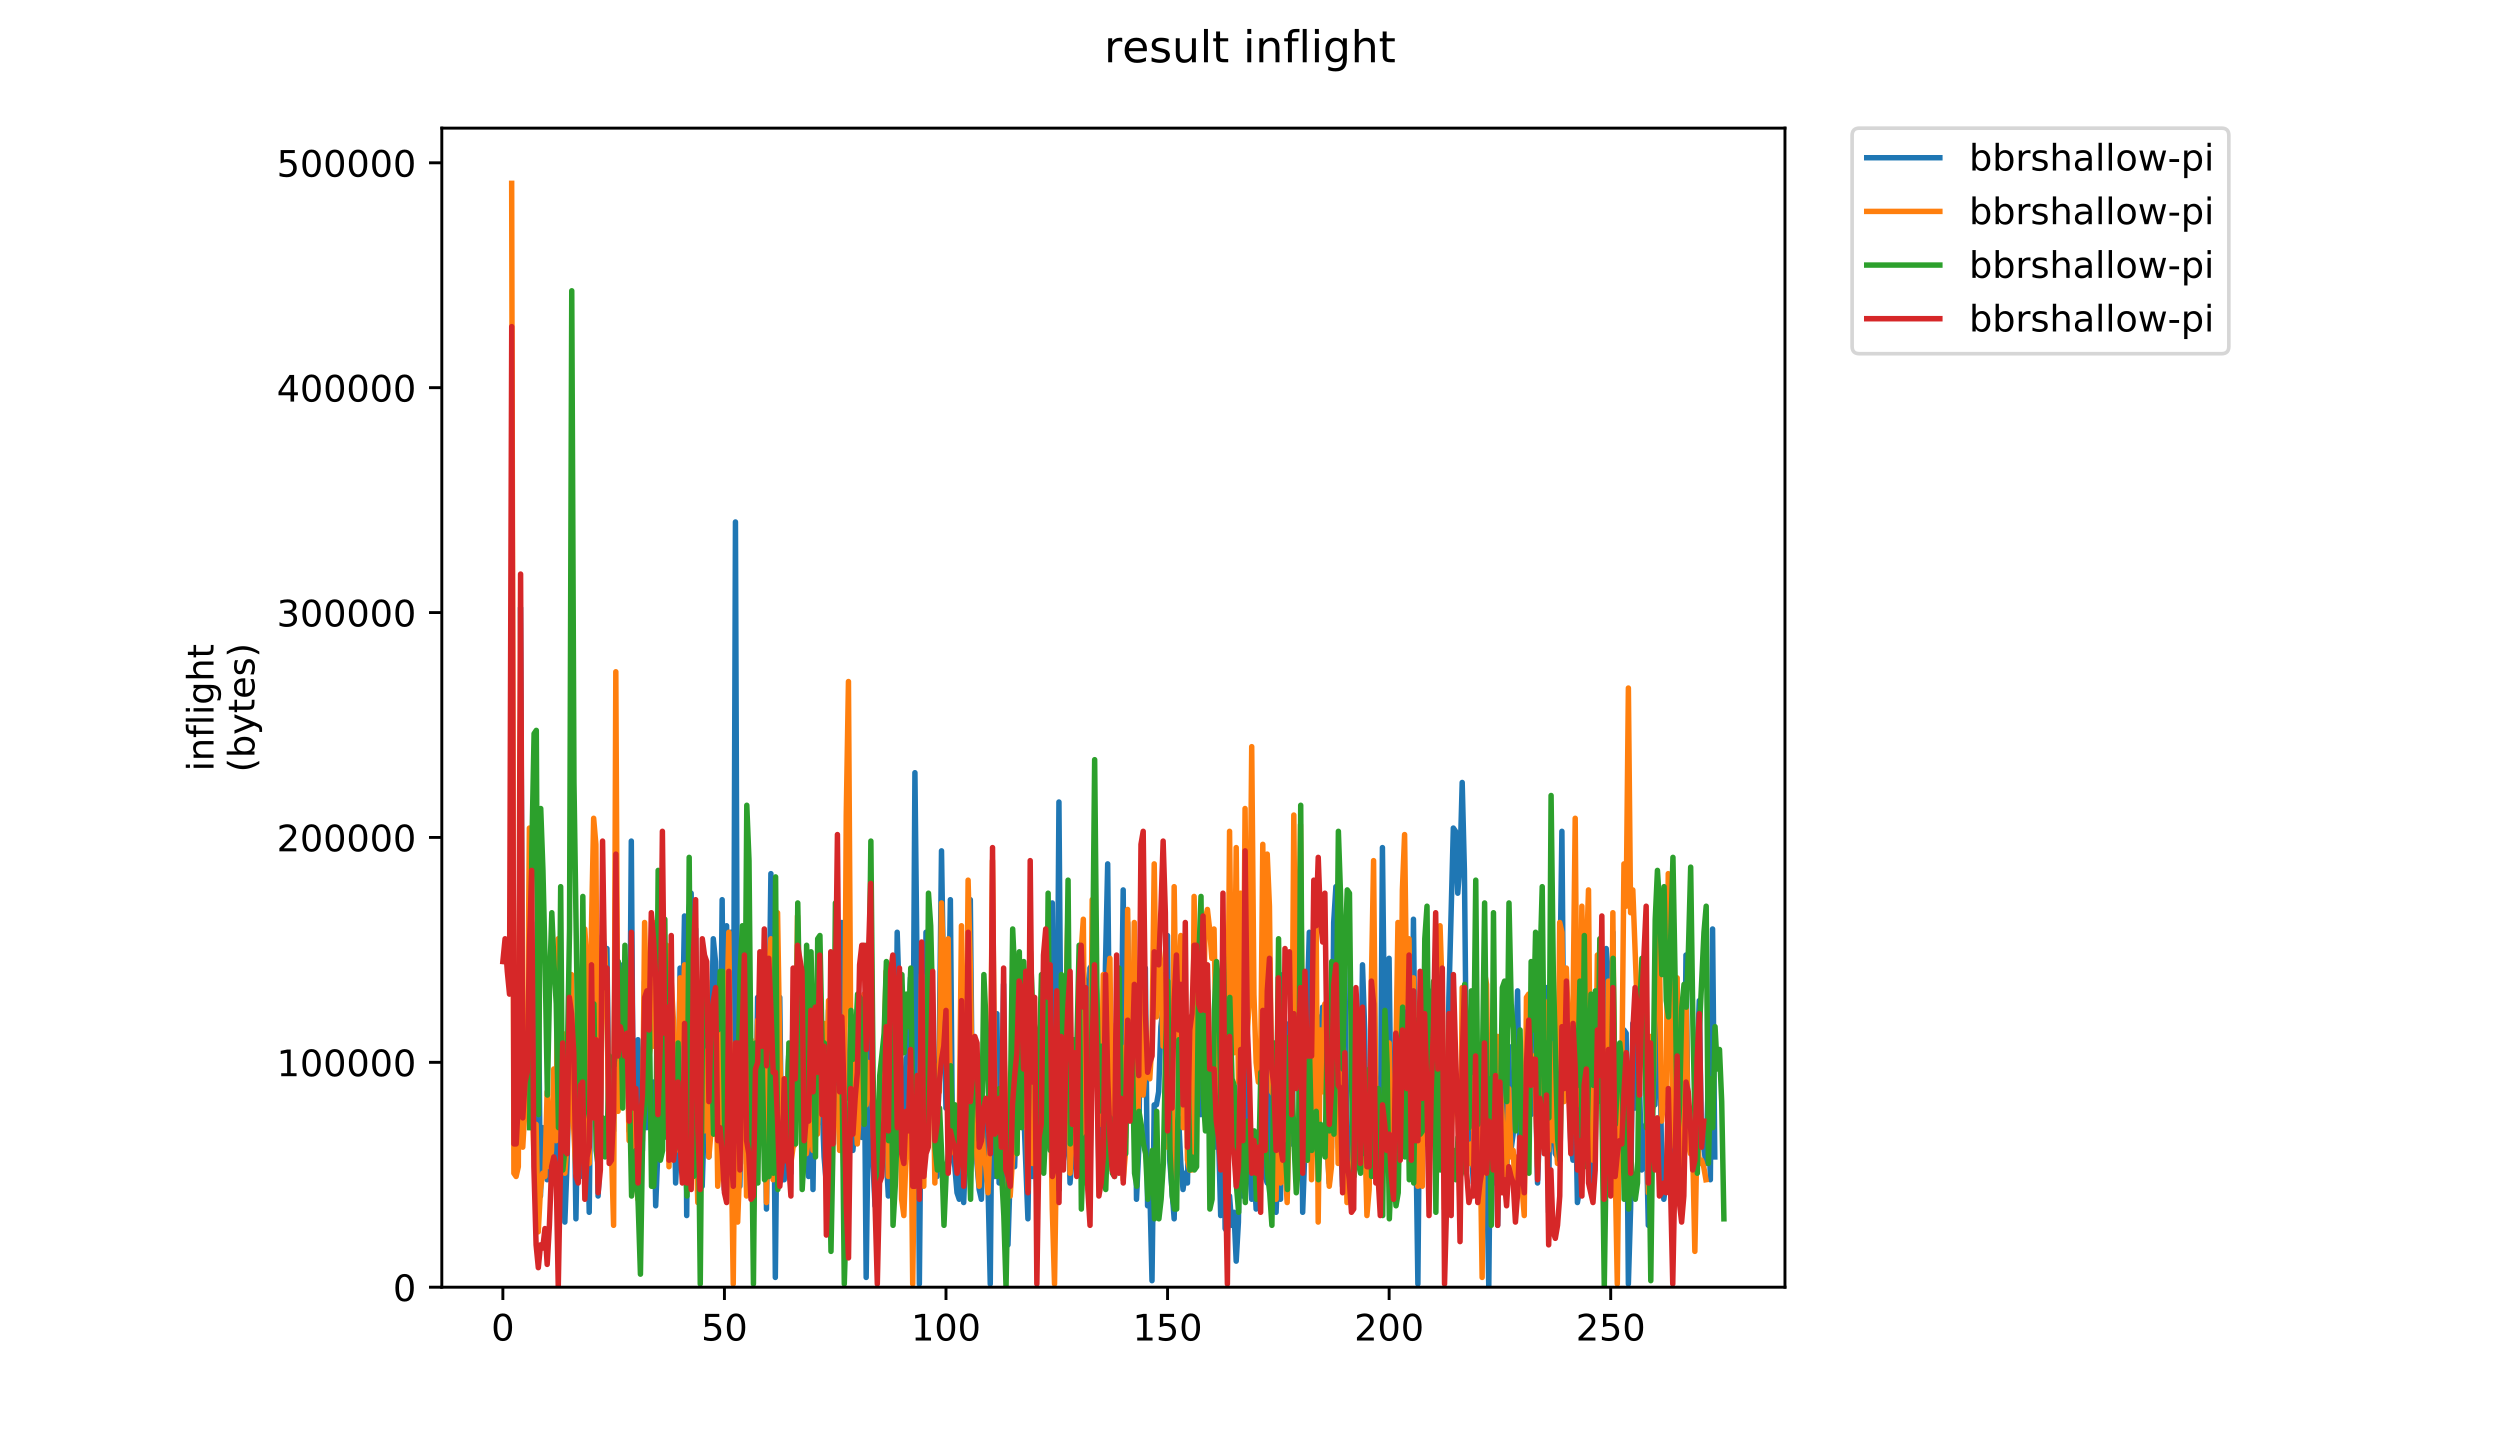 <?xml version="1.0" encoding="utf-8" standalone="no"?>
<!DOCTYPE svg PUBLIC "-//W3C//DTD SVG 1.1//EN"
  "http://www.w3.org/Graphics/SVG/1.1/DTD/svg11.dtd">
<!-- Created with matplotlib (https://matplotlib.org/) -->
<svg height="396pt" version="1.1" viewBox="0 0 684 396" width="684pt" xmlns="http://www.w3.org/2000/svg" xmlns:xlink="http://www.w3.org/1999/xlink">
 <defs>
  <style type="text/css">
*{stroke-linecap:butt;stroke-linejoin:round;}
  </style>
 </defs>
 <g id="figure_1">
  <g id="patch_1">
   <path d="M 0 396 
L 684 396 
L 684 0 
L 0 0 
z
" style="fill:#ffffff;"/>
  </g>
  <g id="axes_1">
   <g id="patch_2">
    <path d="M 120.879 352.174 
L 488.365 352.174 
L 488.365 35.062 
L 120.879 35.062 
z
" style="fill:#ffffff;"/>
   </g>
   <g id="matplotlib.axis_1">
    <g id="xtick_1">
     <g id="line2d_1">
      <defs>
       <path d="M 0 0 
L 0 3.5 
" id="m6a1b014a47" style="stroke:#000000;stroke-width:0.8;"/>
      </defs>
      <g>
       <use style="stroke:#000000;stroke-width:0.8;" x="137.583" xlink:href="#m6a1b014a47" y="352.174"/>
      </g>
     </g>
     <g id="text_1">
      <!-- 0 -->
      <defs>
       <path d="M 31.781 66.406 
Q 24.172 66.406 20.328 58.906 
Q 16.5 51.422 16.5 36.375 
Q 16.5 21.391 20.328 13.891 
Q 24.172 6.391 31.781 6.391 
Q 39.453 6.391 43.281 13.891 
Q 47.125 21.391 47.125 36.375 
Q 47.125 51.422 43.281 58.906 
Q 39.453 66.406 31.781 66.406 
z
M 31.781 74.219 
Q 44.047 74.219 50.516 64.516 
Q 56.984 54.828 56.984 36.375 
Q 56.984 17.969 50.516 8.266 
Q 44.047 -1.422 31.781 -1.422 
Q 19.531 -1.422 13.062 8.266 
Q 6.594 17.969 6.594 36.375 
Q 6.594 54.828 13.062 64.516 
Q 19.531 74.219 31.781 74.219 
z
" id="DejaVuSans-48"/>
      </defs>
      <g transform="translate(134.401 366.773)scale(0.1 -0.1)">
       <use xlink:href="#DejaVuSans-48"/>
      </g>
     </g>
    </g>
    <g id="xtick_2">
     <g id="line2d_2">
      <g>
       <use style="stroke:#000000;stroke-width:0.8;" x="198.204" xlink:href="#m6a1b014a47" y="352.174"/>
      </g>
     </g>
     <g id="text_2">
      <!-- 50 -->
      <defs>
       <path d="M 10.797 72.906 
L 49.516 72.906 
L 49.516 64.594 
L 19.828 64.594 
L 19.828 46.734 
Q 21.969 47.469 24.109 47.828 
Q 26.266 48.188 28.422 48.188 
Q 40.625 48.188 47.75 41.5 
Q 54.891 34.812 54.891 23.391 
Q 54.891 11.625 47.562 5.094 
Q 40.234 -1.422 26.906 -1.422 
Q 22.312 -1.422 17.547 -0.641 
Q 12.797 0.141 7.719 1.703 
L 7.719 11.625 
Q 12.109 9.234 16.797 8.062 
Q 21.484 6.891 26.703 6.891 
Q 35.156 6.891 40.078 11.328 
Q 45.016 15.766 45.016 23.391 
Q 45.016 31 40.078 35.438 
Q 35.156 39.891 26.703 39.891 
Q 22.75 39.891 18.812 39.016 
Q 14.891 38.141 10.797 36.281 
z
" id="DejaVuSans-53"/>
      </defs>
      <g transform="translate(191.841 366.773)scale(0.1 -0.1)">
       <use xlink:href="#DejaVuSans-53"/>
       <use x="63.623" xlink:href="#DejaVuSans-48"/>
      </g>
     </g>
    </g>
    <g id="xtick_3">
     <g id="line2d_3">
      <g>
       <use style="stroke:#000000;stroke-width:0.8;" x="258.825" xlink:href="#m6a1b014a47" y="352.174"/>
      </g>
     </g>
     <g id="text_3">
      <!-- 100 -->
      <defs>
       <path d="M 12.406 8.297 
L 28.516 8.297 
L 28.516 63.922 
L 10.984 60.406 
L 10.984 69.391 
L 28.422 72.906 
L 38.281 72.906 
L 38.281 8.297 
L 54.391 8.297 
L 54.391 0 
L 12.406 0 
z
" id="DejaVuSans-49"/>
      </defs>
      <g transform="translate(249.281 366.773)scale(0.1 -0.1)">
       <use xlink:href="#DejaVuSans-49"/>
       <use x="63.623" xlink:href="#DejaVuSans-48"/>
       <use x="127.246" xlink:href="#DejaVuSans-48"/>
      </g>
     </g>
    </g>
    <g id="xtick_4">
     <g id="line2d_4">
      <g>
       <use style="stroke:#000000;stroke-width:0.8;" x="319.446" xlink:href="#m6a1b014a47" y="352.174"/>
      </g>
     </g>
     <g id="text_4">
      <!-- 150 -->
      <g transform="translate(309.903 366.773)scale(0.1 -0.1)">
       <use xlink:href="#DejaVuSans-49"/>
       <use x="63.623" xlink:href="#DejaVuSans-53"/>
       <use x="127.246" xlink:href="#DejaVuSans-48"/>
      </g>
     </g>
    </g>
    <g id="xtick_5">
     <g id="line2d_5">
      <g>
       <use style="stroke:#000000;stroke-width:0.8;" x="380.068" xlink:href="#m6a1b014a47" y="352.174"/>
      </g>
     </g>
     <g id="text_5">
      <!-- 200 -->
      <defs>
       <path d="M 19.188 8.297 
L 53.609 8.297 
L 53.609 0 
L 7.328 0 
L 7.328 8.297 
Q 12.938 14.109 22.625 23.891 
Q 32.328 33.688 34.812 36.531 
Q 39.547 41.844 41.422 45.531 
Q 43.312 49.219 43.312 52.781 
Q 43.312 58.594 39.234 62.25 
Q 35.156 65.922 28.609 65.922 
Q 23.969 65.922 18.812 64.312 
Q 13.672 62.703 7.812 59.422 
L 7.812 69.391 
Q 13.766 71.781 18.938 73 
Q 24.125 74.219 28.422 74.219 
Q 39.75 74.219 46.484 68.547 
Q 53.219 62.891 53.219 53.422 
Q 53.219 48.922 51.531 44.891 
Q 49.859 40.875 45.406 35.406 
Q 44.188 33.984 37.641 27.219 
Q 31.109 20.453 19.188 8.297 
z
" id="DejaVuSans-50"/>
      </defs>
      <g transform="translate(370.524 366.773)scale(0.1 -0.1)">
       <use xlink:href="#DejaVuSans-50"/>
       <use x="63.623" xlink:href="#DejaVuSans-48"/>
       <use x="127.246" xlink:href="#DejaVuSans-48"/>
      </g>
     </g>
    </g>
    <g id="xtick_6">
     <g id="line2d_6">
      <g>
       <use style="stroke:#000000;stroke-width:0.8;" x="440.689" xlink:href="#m6a1b014a47" y="352.174"/>
      </g>
     </g>
     <g id="text_6">
      <!-- 250 -->
      <g transform="translate(431.145 366.773)scale(0.1 -0.1)">
       <use xlink:href="#DejaVuSans-50"/>
       <use x="63.623" xlink:href="#DejaVuSans-53"/>
       <use x="127.246" xlink:href="#DejaVuSans-48"/>
      </g>
     </g>
    </g>
   </g>
   <g id="matplotlib.axis_2">
    <g id="ytick_1">
     <g id="line2d_7">
      <defs>
       <path d="M 0 0 
L -3.5 0 
" id="mcce8ea491a" style="stroke:#000000;stroke-width:0.8;"/>
      </defs>
      <g>
       <use style="stroke:#000000;stroke-width:0.8;" x="120.879" xlink:href="#mcce8ea491a" y="352.174"/>
      </g>
     </g>
     <g id="text_7">
      <!-- 0 -->
      <g transform="translate(107.516 355.973)scale(0.1 -0.1)">
       <use xlink:href="#DejaVuSans-48"/>
      </g>
     </g>
    </g>
    <g id="ytick_2">
     <g id="line2d_8">
      <g>
       <use style="stroke:#000000;stroke-width:0.8;" x="120.879" xlink:href="#mcce8ea491a" y="290.649"/>
      </g>
     </g>
     <g id="text_8">
      <!-- 100000 -->
      <g transform="translate(75.704 294.448)scale(0.1 -0.1)">
       <use xlink:href="#DejaVuSans-49"/>
       <use x="63.623" xlink:href="#DejaVuSans-48"/>
       <use x="127.246" xlink:href="#DejaVuSans-48"/>
       <use x="190.869" xlink:href="#DejaVuSans-48"/>
       <use x="254.492" xlink:href="#DejaVuSans-48"/>
       <use x="318.115" xlink:href="#DejaVuSans-48"/>
      </g>
     </g>
    </g>
    <g id="ytick_3">
     <g id="line2d_9">
      <g>
       <use style="stroke:#000000;stroke-width:0.8;" x="120.879" xlink:href="#mcce8ea491a" y="229.123"/>
      </g>
     </g>
     <g id="text_9">
      <!-- 200000 -->
      <g transform="translate(75.704 232.923)scale(0.1 -0.1)">
       <use xlink:href="#DejaVuSans-50"/>
       <use x="63.623" xlink:href="#DejaVuSans-48"/>
       <use x="127.246" xlink:href="#DejaVuSans-48"/>
       <use x="190.869" xlink:href="#DejaVuSans-48"/>
       <use x="254.492" xlink:href="#DejaVuSans-48"/>
       <use x="318.115" xlink:href="#DejaVuSans-48"/>
      </g>
     </g>
    </g>
    <g id="ytick_4">
     <g id="line2d_10">
      <g>
       <use style="stroke:#000000;stroke-width:0.8;" x="120.879" xlink:href="#mcce8ea491a" y="167.598"/>
      </g>
     </g>
     <g id="text_10">
      <!-- 300000 -->
      <defs>
       <path d="M 40.578 39.312 
Q 47.656 37.797 51.625 33 
Q 55.609 28.219 55.609 21.188 
Q 55.609 10.406 48.188 4.484 
Q 40.766 -1.422 27.094 -1.422 
Q 22.516 -1.422 17.656 -0.516 
Q 12.797 0.391 7.625 2.203 
L 7.625 11.719 
Q 11.719 9.328 16.594 8.109 
Q 21.484 6.891 26.812 6.891 
Q 36.078 6.891 40.938 10.547 
Q 45.797 14.203 45.797 21.188 
Q 45.797 27.641 41.281 31.266 
Q 36.766 34.906 28.719 34.906 
L 20.219 34.906 
L 20.219 43.016 
L 29.109 43.016 
Q 36.375 43.016 40.234 45.922 
Q 44.094 48.828 44.094 54.297 
Q 44.094 59.906 40.109 62.906 
Q 36.141 65.922 28.719 65.922 
Q 24.656 65.922 20.016 65.031 
Q 15.375 64.156 9.812 62.312 
L 9.812 71.094 
Q 15.438 72.656 20.344 73.438 
Q 25.25 74.219 29.594 74.219 
Q 40.828 74.219 47.359 69.109 
Q 53.906 64.016 53.906 55.328 
Q 53.906 49.266 50.438 45.094 
Q 46.969 40.922 40.578 39.312 
z
" id="DejaVuSans-51"/>
      </defs>
      <g transform="translate(75.704 171.397)scale(0.1 -0.1)">
       <use xlink:href="#DejaVuSans-51"/>
       <use x="63.623" xlink:href="#DejaVuSans-48"/>
       <use x="127.246" xlink:href="#DejaVuSans-48"/>
       <use x="190.869" xlink:href="#DejaVuSans-48"/>
       <use x="254.492" xlink:href="#DejaVuSans-48"/>
       <use x="318.115" xlink:href="#DejaVuSans-48"/>
      </g>
     </g>
    </g>
    <g id="ytick_5">
     <g id="line2d_11">
      <g>
       <use style="stroke:#000000;stroke-width:0.8;" x="120.879" xlink:href="#mcce8ea491a" y="106.072"/>
      </g>
     </g>
     <g id="text_11">
      <!-- 400000 -->
      <defs>
       <path d="M 37.797 64.312 
L 12.891 25.391 
L 37.797 25.391 
z
M 35.203 72.906 
L 47.609 72.906 
L 47.609 25.391 
L 58.016 25.391 
L 58.016 17.188 
L 47.609 17.188 
L 47.609 0 
L 37.797 0 
L 37.797 17.188 
L 4.891 17.188 
L 4.891 26.703 
z
" id="DejaVuSans-52"/>
      </defs>
      <g transform="translate(75.704 109.872)scale(0.1 -0.1)">
       <use xlink:href="#DejaVuSans-52"/>
       <use x="63.623" xlink:href="#DejaVuSans-48"/>
       <use x="127.246" xlink:href="#DejaVuSans-48"/>
       <use x="190.869" xlink:href="#DejaVuSans-48"/>
       <use x="254.492" xlink:href="#DejaVuSans-48"/>
       <use x="318.115" xlink:href="#DejaVuSans-48"/>
      </g>
     </g>
    </g>
    <g id="ytick_6">
     <g id="line2d_12">
      <g>
       <use style="stroke:#000000;stroke-width:0.8;" x="120.879" xlink:href="#mcce8ea491a" y="44.547"/>
      </g>
     </g>
     <g id="text_12">
      <!-- 500000 -->
      <g transform="translate(75.704 48.346)scale(0.1 -0.1)">
       <use xlink:href="#DejaVuSans-53"/>
       <use x="63.623" xlink:href="#DejaVuSans-48"/>
       <use x="127.246" xlink:href="#DejaVuSans-48"/>
       <use x="190.869" xlink:href="#DejaVuSans-48"/>
       <use x="254.492" xlink:href="#DejaVuSans-48"/>
       <use x="318.115" xlink:href="#DejaVuSans-48"/>
      </g>
     </g>
    </g>
    <g id="text_13">
     <!-- inflight -->
     <defs>
      <path d="M 9.422 54.688 
L 18.406 54.688 
L 18.406 0 
L 9.422 0 
z
M 9.422 75.984 
L 18.406 75.984 
L 18.406 64.594 
L 9.422 64.594 
z
" id="DejaVuSans-105"/>
      <path d="M 54.891 33.016 
L 54.891 0 
L 45.906 0 
L 45.906 32.719 
Q 45.906 40.484 42.875 44.328 
Q 39.844 48.188 33.797 48.188 
Q 26.516 48.188 22.312 43.547 
Q 18.109 38.922 18.109 30.906 
L 18.109 0 
L 9.078 0 
L 9.078 54.688 
L 18.109 54.688 
L 18.109 46.188 
Q 21.344 51.125 25.703 53.562 
Q 30.078 56 35.797 56 
Q 45.219 56 50.047 50.172 
Q 54.891 44.344 54.891 33.016 
z
" id="DejaVuSans-110"/>
      <path d="M 37.109 75.984 
L 37.109 68.5 
L 28.516 68.5 
Q 23.688 68.5 21.797 66.547 
Q 19.922 64.594 19.922 59.516 
L 19.922 54.688 
L 34.719 54.688 
L 34.719 47.703 
L 19.922 47.703 
L 19.922 0 
L 10.891 0 
L 10.891 47.703 
L 2.297 47.703 
L 2.297 54.688 
L 10.891 54.688 
L 10.891 58.5 
Q 10.891 67.625 15.141 71.797 
Q 19.391 75.984 28.609 75.984 
z
" id="DejaVuSans-102"/>
      <path d="M 9.422 75.984 
L 18.406 75.984 
L 18.406 0 
L 9.422 0 
z
" id="DejaVuSans-108"/>
      <path d="M 45.406 27.984 
Q 45.406 37.75 41.375 43.109 
Q 37.359 48.484 30.078 48.484 
Q 22.859 48.484 18.828 43.109 
Q 14.797 37.75 14.797 27.984 
Q 14.797 18.266 18.828 12.891 
Q 22.859 7.516 30.078 7.516 
Q 37.359 7.516 41.375 12.891 
Q 45.406 18.266 45.406 27.984 
z
M 54.391 6.781 
Q 54.391 -7.172 48.188 -13.984 
Q 42 -20.797 29.203 -20.797 
Q 24.469 -20.797 20.266 -20.094 
Q 16.062 -19.391 12.109 -17.922 
L 12.109 -9.188 
Q 16.062 -11.328 19.922 -12.344 
Q 23.781 -13.375 27.781 -13.375 
Q 36.625 -13.375 41.016 -8.766 
Q 45.406 -4.156 45.406 5.172 
L 45.406 9.625 
Q 42.625 4.781 38.281 2.391 
Q 33.938 0 27.875 0 
Q 17.828 0 11.672 7.656 
Q 5.516 15.328 5.516 27.984 
Q 5.516 40.672 11.672 48.328 
Q 17.828 56 27.875 56 
Q 33.938 56 38.281 53.609 
Q 42.625 51.219 45.406 46.391 
L 45.406 54.688 
L 54.391 54.688 
z
" id="DejaVuSans-103"/>
      <path d="M 54.891 33.016 
L 54.891 0 
L 45.906 0 
L 45.906 32.719 
Q 45.906 40.484 42.875 44.328 
Q 39.844 48.188 33.797 48.188 
Q 26.516 48.188 22.312 43.547 
Q 18.109 38.922 18.109 30.906 
L 18.109 0 
L 9.078 0 
L 9.078 75.984 
L 18.109 75.984 
L 18.109 46.188 
Q 21.344 51.125 25.703 53.562 
Q 30.078 56 35.797 56 
Q 45.219 56 50.047 50.172 
Q 54.891 44.344 54.891 33.016 
z
" id="DejaVuSans-104"/>
      <path d="M 18.312 70.219 
L 18.312 54.688 
L 36.812 54.688 
L 36.812 47.703 
L 18.312 47.703 
L 18.312 18.016 
Q 18.312 11.328 20.141 9.422 
Q 21.969 7.516 27.594 7.516 
L 36.812 7.516 
L 36.812 0 
L 27.594 0 
Q 17.188 0 13.234 3.875 
Q 9.281 7.766 9.281 18.016 
L 9.281 47.703 
L 2.688 47.703 
L 2.688 54.688 
L 9.281 54.688 
L 9.281 70.219 
z
" id="DejaVuSans-116"/>
     </defs>
     <g transform="translate(58.426 211.018)rotate(-90)scale(0.1 -0.1)">
      <use xlink:href="#DejaVuSans-105"/>
      <use x="27.783" xlink:href="#DejaVuSans-110"/>
      <use x="91.162" xlink:href="#DejaVuSans-102"/>
      <use x="126.367" xlink:href="#DejaVuSans-108"/>
      <use x="154.15" xlink:href="#DejaVuSans-105"/>
      <use x="181.934" xlink:href="#DejaVuSans-103"/>
      <use x="245.41" xlink:href="#DejaVuSans-104"/>
      <use x="308.789" xlink:href="#DejaVuSans-116"/>
     </g>
     <!-- (bytes) -->
     <defs>
      <path d="M 31 75.875 
Q 24.469 64.656 21.281 53.656 
Q 18.109 42.672 18.109 31.391 
Q 18.109 20.125 21.312 9.062 
Q 24.516 -2 31 -13.188 
L 23.188 -13.188 
Q 15.875 -1.703 12.234 9.375 
Q 8.594 20.453 8.594 31.391 
Q 8.594 42.281 12.203 53.312 
Q 15.828 64.359 23.188 75.875 
z
" id="DejaVuSans-40"/>
      <path d="M 48.688 27.297 
Q 48.688 37.203 44.609 42.844 
Q 40.531 48.484 33.406 48.484 
Q 26.266 48.484 22.188 42.844 
Q 18.109 37.203 18.109 27.297 
Q 18.109 17.391 22.188 11.75 
Q 26.266 6.109 33.406 6.109 
Q 40.531 6.109 44.609 11.75 
Q 48.688 17.391 48.688 27.297 
z
M 18.109 46.391 
Q 20.953 51.266 25.266 53.625 
Q 29.594 56 35.594 56 
Q 45.562 56 51.781 48.094 
Q 58.016 40.188 58.016 27.297 
Q 58.016 14.406 51.781 6.484 
Q 45.562 -1.422 35.594 -1.422 
Q 29.594 -1.422 25.266 0.953 
Q 20.953 3.328 18.109 8.203 
L 18.109 0 
L 9.078 0 
L 9.078 75.984 
L 18.109 75.984 
z
" id="DejaVuSans-98"/>
      <path d="M 32.172 -5.078 
Q 28.375 -14.844 24.75 -17.812 
Q 21.141 -20.797 15.094 -20.797 
L 7.906 -20.797 
L 7.906 -13.281 
L 13.188 -13.281 
Q 16.891 -13.281 18.938 -11.516 
Q 21 -9.766 23.484 -3.219 
L 25.094 0.875 
L 2.984 54.688 
L 12.5 54.688 
L 29.594 11.922 
L 46.688 54.688 
L 56.203 54.688 
z
" id="DejaVuSans-121"/>
      <path d="M 56.203 29.594 
L 56.203 25.203 
L 14.891 25.203 
Q 15.484 15.922 20.484 11.062 
Q 25.484 6.203 34.422 6.203 
Q 39.594 6.203 44.453 7.469 
Q 49.312 8.734 54.109 11.281 
L 54.109 2.781 
Q 49.266 0.734 44.188 -0.344 
Q 39.109 -1.422 33.891 -1.422 
Q 20.797 -1.422 13.156 6.188 
Q 5.516 13.812 5.516 26.812 
Q 5.516 40.234 12.766 48.109 
Q 20.016 56 32.328 56 
Q 43.359 56 49.781 48.891 
Q 56.203 41.797 56.203 29.594 
z
M 47.219 32.234 
Q 47.125 39.594 43.094 43.984 
Q 39.062 48.391 32.422 48.391 
Q 24.906 48.391 20.391 44.141 
Q 15.875 39.891 15.188 32.172 
z
" id="DejaVuSans-101"/>
      <path d="M 44.281 53.078 
L 44.281 44.578 
Q 40.484 46.531 36.375 47.5 
Q 32.281 48.484 27.875 48.484 
Q 21.188 48.484 17.844 46.438 
Q 14.5 44.391 14.5 40.281 
Q 14.5 37.156 16.891 35.375 
Q 19.281 33.594 26.516 31.984 
L 29.594 31.297 
Q 39.156 29.25 43.188 25.516 
Q 47.219 21.781 47.219 15.094 
Q 47.219 7.469 41.188 3.016 
Q 35.156 -1.422 24.609 -1.422 
Q 20.219 -1.422 15.453 -0.562 
Q 10.688 0.297 5.422 2 
L 5.422 11.281 
Q 10.406 8.688 15.234 7.391 
Q 20.062 6.109 24.812 6.109 
Q 31.156 6.109 34.562 8.281 
Q 37.984 10.453 37.984 14.406 
Q 37.984 18.062 35.516 20.016 
Q 33.062 21.969 24.703 23.781 
L 21.578 24.516 
Q 13.234 26.266 9.516 29.906 
Q 5.812 33.547 5.812 39.891 
Q 5.812 47.609 11.281 51.797 
Q 16.75 56 26.812 56 
Q 31.781 56 36.172 55.266 
Q 40.578 54.547 44.281 53.078 
z
" id="DejaVuSans-115"/>
      <path d="M 8.016 75.875 
L 15.828 75.875 
Q 23.141 64.359 26.781 53.312 
Q 30.422 42.281 30.422 31.391 
Q 30.422 20.453 26.781 9.375 
Q 23.141 -1.703 15.828 -13.188 
L 8.016 -13.188 
Q 14.5 -2 17.703 9.062 
Q 20.906 20.125 20.906 31.391 
Q 20.906 42.672 17.703 53.656 
Q 14.5 64.656 8.016 75.875 
z
" id="DejaVuSans-41"/>
     </defs>
     <g transform="translate(69.624 211.295)rotate(-90)scale(0.1 -0.1)">
      <use xlink:href="#DejaVuSans-40"/>
      <use x="39.014" xlink:href="#DejaVuSans-98"/>
      <use x="102.49" xlink:href="#DejaVuSans-121"/>
      <use x="161.67" xlink:href="#DejaVuSans-116"/>
      <use x="200.879" xlink:href="#DejaVuSans-101"/>
      <use x="262.402" xlink:href="#DejaVuSans-115"/>
      <use x="314.502" xlink:href="#DejaVuSans-41"/>
     </g>
    </g>
   </g>
   <g id="line2d_13">
    <path clip-path="url(#p0c661b99e8)" d="M 142.415 166.869 
L 143.021 295.157 
L 143.628 288.03 
L 144.234 278.23 
L 144.84 277.34 
L 145.446 252.395 
L 146.053 304.066 
L 146.659 321.884 
L 147.265 267.54 
L 147.871 327.229 
L 148.477 308.521 
L 149.69 322.775 
L 150.902 306.739 
L 151.508 307.63 
L 152.115 319.211 
L 152.721 276.449 
L 153.327 306.739 
L 153.933 299.612 
L 154.54 334.356 
L 155.146 318.32 
L 155.752 288.921 
L 156.358 284.467 
L 156.964 290.703 
L 157.571 333.466 
L 158.177 298.721 
L 158.783 296.939 
L 159.389 321.884 
L 159.995 308.521 
L 160.602 297.83 
L 161.208 331.684 
L 161.814 275.558 
L 162.42 275.558 
L 163.026 280.012 
L 163.633 327.229 
L 164.239 315.648 
L 164.845 255.958 
L 165.451 259.522 
L 166.058 259.522 
L 166.664 310.302 
L 167.27 310.302 
L 167.876 309.412 
L 168.482 240.813 
L 169.089 296.048 
L 169.695 263.976 
L 170.301 271.994 
L 170.907 282.685 
L 171.513 275.558 
L 172.12 309.412 
L 172.726 230.122 
L 173.332 317.43 
L 173.938 310.302 
L 174.545 284.467 
L 175.151 303.175 
L 175.757 314.757 
L 176.363 268.431 
L 176.969 308.521 
L 177.576 306.739 
L 178.182 303.175 
L 178.788 296.048 
L 179.394 329.902 
L 180 314.757 
L 180.607 313.866 
L 181.213 273.776 
L 181.819 296.939 
L 182.425 282.685 
L 183.031 284.467 
L 183.638 298.721 
L 184.244 285.358 
L 184.85 323.666 
L 185.456 311.193 
L 186.063 264.867 
L 186.669 284.467 
L 187.275 250.613 
L 187.881 332.575 
L 188.487 248.831 
L 189.094 244.377 
L 189.7 272.885 
L 190.306 254.176 
L 190.912 316.539 
L 191.518 271.994 
L 192.125 324.557 
L 193.337 285.358 
L 193.943 316.539 
L 195.156 256.849 
L 195.762 263.085 
L 196.368 307.63 
L 196.974 304.066 
L 197.581 246.158 
L 198.187 325.448 
L 198.793 253.286 
L 199.399 286.248 
L 200.005 255.067 
L 200.612 317.43 
L 201.218 142.815 
L 201.824 307.63 
L 202.43 324.557 
L 203.037 290.703 
L 203.643 288.03 
L 204.249 318.32 
L 204.855 321.884 
L 205.461 291.594 
L 206.068 332.575 
L 206.674 314.757 
L 207.28 272.885 
L 207.886 289.812 
L 208.492 291.594 
L 209.099 277.34 
L 209.705 330.793 
L 210.917 239.031 
L 211.523 271.994 
L 212.13 349.502 
L 212.736 289.812 
L 213.342 272.885 
L 213.948 322.775 
L 214.555 322.775 
L 215.767 288.921 
L 216.373 320.993 
L 216.979 275.558 
L 217.586 279.121 
L 218.192 287.139 
L 218.798 267.54 
L 219.404 280.012 
L 220.01 315.648 
L 220.617 317.43 
L 221.223 321.884 
L 221.829 280.012 
L 222.435 325.448 
L 223.042 280.903 
L 223.648 307.63 
L 224.254 271.994 
L 224.86 300.503 
L 225.466 316.539 
L 226.073 323.666 
L 226.679 276.449 
L 227.285 308.521 
L 227.891 268.431 
L 228.497 306.739 
L 229.104 279.121 
L 229.71 312.975 
L 230.316 252.395 
L 230.922 297.83 
L 231.528 300.503 
L 232.135 299.612 
L 232.741 279.121 
L 233.347 314.757 
L 233.953 308.521 
L 234.56 310.302 
L 235.166 288.921 
L 235.772 311.193 
L 236.378 276.449 
L 236.984 349.502 
L 238.197 257.74 
L 238.803 317.43 
L 239.409 329.902 
L 240.015 328.12 
L 240.622 308.521 
L 241.228 309.412 
L 241.834 317.43 
L 242.44 315.648 
L 243.047 327.229 
L 243.653 308.521 
L 244.259 306.739 
L 244.865 318.32 
L 245.471 255.067 
L 246.078 274.667 
L 246.684 317.43 
L 247.29 307.63 
L 247.896 289.812 
L 248.502 288.03 
L 249.109 267.54 
L 249.715 308.521 
L 250.321 211.414 
L 250.927 266.649 
L 251.534 351.283 
L 252.14 287.139 
L 252.746 318.32 
L 253.352 255.067 
L 253.958 305.848 
L 254.565 266.649 
L 255.171 279.121 
L 255.777 312.975 
L 256.383 321.884 
L 256.989 285.358 
L 257.596 232.795 
L 258.202 271.994 
L 258.808 303.175 
L 259.414 285.358 
L 260.02 246.158 
L 260.627 316.539 
L 261.233 319.211 
L 261.839 326.338 
L 262.445 328.12 
L 263.052 276.449 
L 263.658 329.011 
L 264.264 313.866 
L 264.87 293.376 
L 265.476 246.158 
L 266.083 306.739 
L 266.689 303.175 
L 267.295 318.32 
L 267.901 325.448 
L 268.507 328.12 
L 269.114 307.63 
L 269.72 318.32 
L 270.326 324.557 
L 270.932 351.283 
L 271.539 284.467 
L 272.145 321.884 
L 272.751 277.34 
L 273.357 323.666 
L 273.963 322.775 
L 274.57 269.322 
L 275.176 337.92 
L 275.782 340.593 
L 276.388 320.993 
L 276.994 314.757 
L 277.601 319.211 
L 278.207 300.503 
L 278.813 292.485 
L 279.419 271.103 
L 280.025 302.284 
L 281.238 333.466 
L 281.844 294.266 
L 282.45 321.884 
L 283.057 301.394 
L 283.663 326.338 
L 284.269 315.648 
L 284.875 313.866 
L 285.481 267.54 
L 286.694 260.413 
L 287.3 255.958 
L 287.906 247.049 
L 288.512 313.866 
L 289.119 304.066 
L 289.725 219.432 
L 290.331 296.048 
L 290.937 317.43 
L 291.544 312.084 
L 292.15 298.721 
L 292.756 323.666 
L 293.362 316.539 
L 293.968 284.467 
L 294.575 319.211 
L 295.181 279.121 
L 295.787 287.139 
L 296.393 265.758 
L 296.999 270.212 
L 297.606 313.866 
L 298.212 264.867 
L 298.818 263.976 
L 299.424 256.849 
L 300.031 271.994 
L 300.637 319.211 
L 301.243 302.284 
L 301.849 304.066 
L 302.455 263.976 
L 303.062 236.359 
L 303.668 299.612 
L 304.274 316.539 
L 304.88 309.412 
L 305.486 299.612 
L 306.093 278.23 
L 306.699 288.921 
L 307.305 243.486 
L 307.911 311.193 
L 308.517 252.395 
L 309.124 302.284 
L 309.73 303.175 
L 310.336 269.322 
L 310.942 328.12 
L 311.549 314.757 
L 312.155 267.54 
L 312.761 271.994 
L 313.367 264.867 
L 313.973 329.902 
L 314.58 324.557 
L 315.186 350.392 
L 315.792 302.284 
L 316.398 302.284 
L 317.004 298.721 
L 317.611 280.903 
L 318.217 275.558 
L 318.823 277.34 
L 319.429 255.958 
L 320.036 317.43 
L 321.248 333.466 
L 321.854 309.412 
L 322.46 305.848 
L 323.067 318.32 
L 323.673 325.448 
L 324.279 320.993 
L 324.885 323.666 
L 325.491 295.157 
L 326.098 298.721 
L 326.704 279.121 
L 327.31 280.012 
L 327.916 295.157 
L 328.522 304.957 
L 329.129 273.776 
L 329.735 285.358 
L 330.947 297.83 
L 332.16 287.139 
L 332.766 313.866 
L 333.372 310.302 
L 333.978 332.575 
L 334.585 281.794 
L 335.191 336.138 
L 335.797 337.029 
L 336.403 327.229 
L 337.009 335.247 
L 337.616 331.684 
L 338.222 345.047 
L 338.828 334.356 
L 339.434 289.812 
L 340.041 327.229 
L 340.647 284.467 
L 341.253 296.939 
L 341.859 318.32 
L 342.465 328.12 
L 343.072 319.211 
L 343.678 330.793 
L 344.284 326.338 
L 344.89 317.43 
L 345.496 258.631 
L 346.103 321.884 
L 346.709 323.666 
L 347.315 280.012 
L 347.921 297.83 
L 348.527 325.448 
L 349.134 331.684 
L 349.74 316.539 
L 350.346 328.12 
L 350.952 266.649 
L 351.559 282.685 
L 352.165 304.957 
L 352.771 280.012 
L 353.377 312.975 
L 353.983 285.358 
L 354.59 291.594 
L 355.196 260.413 
L 355.802 263.085 
L 356.408 331.684 
L 357.014 314.757 
L 357.621 276.449 
L 358.227 255.067 
L 358.833 314.757 
L 359.439 295.157 
L 360.046 292.485 
L 360.652 278.23 
L 361.258 285.358 
L 361.864 275.558 
L 362.47 280.012 
L 363.077 312.084 
L 363.683 323.666 
L 364.289 313.866 
L 364.895 252.395 
L 365.501 242.595 
L 366.108 309.412 
L 366.714 309.412 
L 367.32 324.557 
L 367.926 262.194 
L 368.533 314.757 
L 369.139 310.302 
L 369.745 320.993 
L 370.351 284.467 
L 370.957 304.066 
L 371.564 282.685 
L 372.17 309.412 
L 372.776 263.976 
L 373.382 281.794 
L 373.988 328.12 
L 374.595 323.666 
L 375.201 281.794 
L 375.807 260.413 
L 376.413 303.175 
L 377.019 304.066 
L 377.626 319.211 
L 378.232 231.904 
L 378.838 285.358 
L 379.444 289.812 
L 380.051 262.194 
L 380.657 310.302 
L 381.263 328.12 
L 382.475 266.649 
L 383.082 307.63 
L 383.688 289.812 
L 384.294 256.849 
L 384.9 286.248 
L 385.506 271.994 
L 386.113 312.975 
L 386.719 251.504 
L 387.325 306.739 
L 387.931 351.283 
L 388.538 283.576 
L 389.144 305.848 
L 389.75 302.284 
L 390.356 302.284 
L 390.962 271.103 
L 391.569 289.812 
L 392.175 292.485 
L 392.781 280.012 
L 393.387 316.539 
L 393.993 271.994 
L 395.812 313.866 
L 396.418 272.885 
L 397.631 226.559 
L 398.237 227.45 
L 398.843 244.377 
L 399.449 236.359 
L 400.056 214.086 
L 400.662 238.14 
L 401.268 297.83 
L 401.874 313.866 
L 402.48 312.084 
L 403.087 323.666 
L 403.693 293.376 
L 404.299 328.12 
L 404.905 328.12 
L 405.511 313.866 
L 406.118 285.358 
L 407.33 352.174 
L 407.936 291.594 
L 408.543 323.666 
L 409.149 298.721 
L 409.755 335.247 
L 410.361 296.939 
L 410.967 290.703 
L 411.574 323.666 
L 412.18 325.448 
L 412.786 286.248 
L 413.392 314.757 
L 413.998 310.302 
L 415.211 271.103 
L 415.817 315.648 
L 416.423 320.993 
L 417.03 320.993 
L 417.636 291.594 
L 418.242 299.612 
L 418.848 304.957 
L 419.454 277.34 
L 420.061 293.376 
L 420.667 323.666 
L 421.273 307.63 
L 421.879 307.63 
L 422.485 284.467 
L 423.092 270.212 
L 423.698 331.684 
L 424.304 266.649 
L 424.91 305.848 
L 425.516 315.648 
L 426.123 316.539 
L 427.335 227.45 
L 427.941 299.612 
L 428.548 273.776 
L 429.154 288.921 
L 429.76 312.975 
L 430.366 317.43 
L 430.972 296.048 
L 431.579 329.011 
L 432.185 325.448 
L 432.791 285.358 
L 433.397 304.957 
L 434.003 293.376 
L 434.61 272.885 
L 435.216 323.666 
L 435.822 322.775 
L 436.428 314.757 
L 437.035 276.449 
L 437.641 283.576 
L 438.247 288.03 
L 438.853 331.684 
L 439.459 259.522 
L 440.066 268.431 
L 440.672 324.557 
L 441.278 255.067 
L 441.884 322.775 
L 442.49 316.539 
L 443.097 306.739 
L 443.703 309.412 
L 444.309 281.794 
L 444.915 282.685 
L 445.521 351.283 
L 446.128 330.793 
L 446.734 280.012 
L 447.34 303.175 
L 447.946 286.248 
L 448.553 296.048 
L 449.159 320.102 
L 449.765 310.302 
L 450.371 307.63 
L 450.977 335.247 
L 451.584 306.739 
L 452.19 291.594 
L 452.796 302.284 
L 453.402 283.576 
L 454.008 278.23 
L 454.615 316.539 
L 455.221 328.12 
L 455.827 323.666 
L 456.433 308.521 
L 457.04 316.539 
L 457.646 311.193 
L 458.252 302.284 
L 458.858 274.667 
L 459.464 313.866 
L 460.071 309.412 
L 460.677 317.43 
L 461.283 261.304 
L 461.889 313.866 
L 462.495 312.084 
L 463.102 311.193 
L 463.708 321.884 
L 464.314 290.703 
L 464.92 273.776 
L 465.527 312.975 
L 466.133 313.866 
L 466.739 318.32 
L 467.345 296.939 
L 467.951 322.775 
L 468.558 254.176 
L 469.164 316.539 
L 469.164 316.539 
" style="fill:none;stroke:#1f77b4;stroke-linecap:square;stroke-width:1.5;"/>
   </g>
   <g id="line2d_14">
    <path clip-path="url(#p0c661b99e8)" d="M 139.993 50.163 
L 140.599 320.993 
L 141.205 321.884 
L 141.811 319.211 
L 142.418 197.16 
L 143.024 313.866 
L 143.63 303.175 
L 144.236 296.048 
L 144.843 226.559 
L 145.449 296.939 
L 146.055 315.648 
L 146.661 307.63 
L 147.267 337.029 
L 147.874 325.448 
L 148.48 320.993 
L 149.086 321.884 
L 149.692 298.721 
L 150.298 319.211 
L 150.905 314.757 
L 151.511 292.485 
L 152.117 312.084 
L 152.723 256.849 
L 153.33 304.957 
L 153.936 282.685 
L 154.542 320.993 
L 155.148 312.084 
L 155.754 300.503 
L 156.361 266.649 
L 156.967 308.521 
L 157.573 320.993 
L 158.179 320.993 
L 158.785 278.23 
L 159.392 269.322 
L 159.998 254.176 
L 160.604 263.976 
L 161.21 318.32 
L 161.816 254.176 
L 162.423 223.886 
L 163.029 231.013 
L 163.635 323.666 
L 164.241 309.412 
L 164.848 259.522 
L 165.454 259.522 
L 166.06 273.776 
L 166.666 316.539 
L 167.272 313.866 
L 167.879 335.247 
L 168.485 183.796 
L 169.091 304.066 
L 169.697 292.485 
L 170.303 289.812 
L 170.91 268.431 
L 171.516 283.576 
L 172.122 312.084 
L 172.728 292.485 
L 173.335 301.394 
L 173.941 320.993 
L 174.547 328.12 
L 175.153 314.757 
L 175.759 312.084 
L 176.366 252.395 
L 176.972 280.903 
L 177.578 288.921 
L 178.184 284.467 
L 178.79 286.248 
L 179.397 252.395 
L 180.003 288.921 
L 180.609 275.558 
L 181.215 280.012 
L 181.821 271.103 
L 182.428 258.631 
L 183.034 319.211 
L 183.64 268.431 
L 184.246 279.121 
L 184.853 314.757 
L 185.459 305.848 
L 186.065 267.54 
L 186.671 285.358 
L 187.277 263.976 
L 187.884 309.412 
L 188.49 280.903 
L 189.096 287.139 
L 189.702 297.83 
L 190.308 305.848 
L 190.915 329.011 
L 192.127 269.322 
L 192.733 309.412 
L 193.34 268.431 
L 193.946 316.539 
L 194.552 309.412 
L 195.158 310.302 
L 195.764 279.121 
L 196.371 324.557 
L 196.977 317.43 
L 197.583 271.103 
L 198.189 315.648 
L 198.795 280.012 
L 199.402 255.067 
L 200.008 310.302 
L 200.614 351.283 
L 201.22 290.703 
L 201.827 334.356 
L 203.645 284.467 
L 204.251 327.229 
L 204.858 315.648 
L 205.464 284.467 
L 206.07 328.12 
L 206.676 307.63 
L 207.282 279.121 
L 208.495 300.503 
L 209.101 270.212 
L 209.707 329.011 
L 210.313 264.867 
L 210.92 256.849 
L 211.526 322.775 
L 212.132 271.103 
L 212.738 249.722 
L 213.345 287.139 
L 213.951 312.084 
L 214.557 316.539 
L 215.163 312.975 
L 215.769 289.812 
L 216.376 318.32 
L 216.982 313.866 
L 217.588 312.975 
L 218.194 250.613 
L 218.8 286.248 
L 219.407 273.776 
L 220.013 270.212 
L 220.619 315.648 
L 221.225 311.193 
L 221.832 300.503 
L 222.438 314.757 
L 223.044 296.048 
L 223.65 310.302 
L 224.256 291.594 
L 224.863 280.012 
L 225.469 280.012 
L 226.075 310.302 
L 226.681 273.776 
L 227.287 282.685 
L 228.5 304.957 
L 229.106 297.83 
L 229.712 314.757 
L 230.318 303.175 
L 230.925 321.884 
L 231.531 222.995 
L 232.137 186.469 
L 232.743 280.903 
L 233.956 299.612 
L 234.562 312.975 
L 235.168 304.066 
L 235.774 286.248 
L 236.381 271.994 
L 236.987 302.284 
L 237.593 290.703 
L 238.199 296.048 
L 238.805 304.066 
L 239.412 322.775 
L 240.018 325.448 
L 240.624 301.394 
L 241.23 303.175 
L 241.837 288.921 
L 242.443 265.758 
L 243.049 321.884 
L 243.655 288.03 
L 244.261 292.485 
L 244.868 271.994 
L 245.474 271.994 
L 246.08 291.594 
L 246.686 328.12 
L 247.292 332.575 
L 247.899 315.648 
L 248.505 316.539 
L 249.111 291.594 
L 249.717 351.283 
L 250.324 304.957 
L 250.93 295.157 
L 251.536 320.102 
L 252.142 266.649 
L 252.748 324.557 
L 253.355 280.012 
L 253.961 299.612 
L 254.567 263.976 
L 255.173 281.794 
L 255.779 323.666 
L 256.386 291.594 
L 256.992 298.721 
L 257.598 247.049 
L 258.204 265.758 
L 258.81 280.903 
L 259.417 256.849 
L 260.023 299.612 
L 260.629 304.066 
L 261.235 315.648 
L 261.842 315.648 
L 262.448 308.521 
L 263.054 253.286 
L 263.66 320.993 
L 264.266 305.848 
L 264.873 240.813 
L 265.479 264.867 
L 266.085 306.739 
L 266.691 302.284 
L 267.297 316.539 
L 267.904 324.557 
L 268.51 304.957 
L 269.116 316.539 
L 269.722 319.211 
L 270.329 326.338 
L 270.935 306.739 
L 271.541 235.468 
L 272.147 299.612 
L 272.753 304.066 
L 273.36 304.957 
L 273.966 310.302 
L 274.572 281.794 
L 275.178 306.739 
L 275.784 324.557 
L 276.391 327.229 
L 277.603 307.63 
L 278.209 263.976 
L 278.815 269.322 
L 279.422 270.212 
L 280.028 291.594 
L 280.634 285.358 
L 281.24 325.448 
L 281.847 263.976 
L 282.453 318.32 
L 283.059 293.376 
L 283.665 322.775 
L 284.271 301.394 
L 284.878 290.703 
L 285.484 290.703 
L 286.09 271.994 
L 287.302 292.485 
L 287.909 330.793 
L 288.515 351.283 
L 289.121 310.302 
L 289.727 293.376 
L 290.334 272.885 
L 290.94 308.521 
L 291.546 284.467 
L 292.152 251.504 
L 292.758 320.993 
L 293.365 309.412 
L 293.971 288.921 
L 294.577 316.539 
L 295.183 275.558 
L 295.789 260.413 
L 296.396 251.504 
L 297.002 323.666 
L 297.608 307.63 
L 298.214 320.102 
L 298.82 246.158 
L 299.427 273.776 
L 301.245 307.63 
L 301.852 266.649 
L 302.458 271.103 
L 303.064 271.103 
L 303.67 262.194 
L 304.276 314.757 
L 304.883 315.648 
L 305.489 280.012 
L 306.095 301.394 
L 306.701 286.248 
L 307.307 322.775 
L 307.914 315.648 
L 308.52 248.831 
L 309.126 301.394 
L 309.732 297.83 
L 310.339 252.395 
L 310.945 321.884 
L 311.551 296.939 
L 312.157 257.74 
L 312.763 299.612 
L 313.37 291.594 
L 313.976 292.485 
L 314.582 295.157 
L 315.188 284.467 
L 315.794 236.359 
L 316.401 278.23 
L 317.007 257.74 
L 317.613 263.976 
L 318.219 286.248 
L 318.826 266.649 
L 319.432 313.866 
L 320.038 301.394 
L 320.644 322.775 
L 321.25 242.595 
L 321.857 285.358 
L 322.463 276.449 
L 323.069 255.958 
L 323.675 308.521 
L 324.281 268.431 
L 324.888 317.43 
L 325.494 320.102 
L 326.1 320.102 
L 326.706 245.268 
L 327.312 280.903 
L 327.919 288.03 
L 328.525 273.776 
L 329.131 290.703 
L 329.737 251.504 
L 330.344 248.831 
L 330.95 254.176 
L 331.556 262.194 
L 332.162 254.176 
L 332.768 287.139 
L 333.375 295.157 
L 333.981 306.739 
L 334.587 258.631 
L 335.193 296.048 
L 335.799 301.394 
L 336.406 227.45 
L 337.012 282.685 
L 337.618 288.03 
L 338.224 231.904 
L 338.831 296.048 
L 339.437 244.377 
L 340.043 301.394 
L 340.649 221.214 
L 341.255 282.685 
L 341.862 272.885 
L 342.468 204.287 
L 343.074 271.994 
L 343.68 290.703 
L 344.286 296.048 
L 344.893 293.376 
L 345.499 231.013 
L 346.105 294.266 
L 346.711 233.686 
L 347.317 247.94 
L 347.924 298.721 
L 348.53 299.612 
L 349.136 328.12 
L 349.742 280.903 
L 350.349 323.666 
L 350.955 288.921 
L 351.561 319.211 
L 352.167 329.011 
L 352.773 301.394 
L 353.38 306.739 
L 353.986 222.995 
L 354.592 288.03 
L 355.198 268.431 
L 355.804 225.668 
L 356.411 300.503 
L 357.017 301.394 
L 357.623 317.43 
L 358.229 289.812 
L 358.836 322.775 
L 359.442 301.394 
L 360.048 244.377 
L 360.654 334.356 
L 361.26 281.794 
L 361.867 298.721 
L 362.473 274.667 
L 363.079 312.084 
L 363.685 324.557 
L 364.291 319.211 
L 364.898 265.758 
L 365.504 282.685 
L 366.11 318.32 
L 366.716 304.066 
L 367.323 280.012 
L 367.929 299.612 
L 368.535 329.011 
L 369.141 325.448 
L 369.747 329.011 
L 370.354 311.193 
L 370.96 280.903 
L 371.566 280.903 
L 372.172 303.175 
L 372.778 288.921 
L 373.385 307.63 
L 373.991 332.575 
L 374.597 325.448 
L 375.203 269.322 
L 375.809 235.468 
L 376.416 301.394 
L 377.022 307.63 
L 377.628 307.63 
L 378.234 310.302 
L 378.841 304.066 
L 379.447 310.302 
L 380.053 285.358 
L 380.659 312.084 
L 381.265 320.993 
L 381.872 291.594 
L 382.478 252.395 
L 383.084 306.739 
L 383.69 243.486 
L 384.296 228.341 
L 384.903 275.558 
L 385.509 256.849 
L 386.115 303.175 
L 386.721 267.54 
L 387.328 317.43 
L 387.934 324.557 
L 388.54 288.921 
L 389.146 324.557 
L 389.752 269.322 
L 390.359 312.975 
L 390.965 279.121 
L 391.571 290.703 
L 392.177 277.34 
L 392.783 286.248 
L 393.39 305.848 
L 393.996 253.286 
L 394.602 271.994 
L 395.208 330.793 
L 395.814 295.157 
L 396.421 329.011 
L 397.027 308.521 
L 397.633 301.394 
L 398.239 303.175 
L 398.846 300.503 
L 399.452 331.684 
L 400.058 270.212 
L 400.664 271.103 
L 401.27 317.43 
L 401.877 318.32 
L 402.483 312.975 
L 403.089 319.211 
L 403.695 273.776 
L 404.301 315.648 
L 404.908 308.521 
L 405.514 349.502 
L 406.12 265.758 
L 406.726 269.322 
L 407.333 312.975 
L 407.939 289.812 
L 408.545 312.084 
L 409.151 288.921 
L 409.757 283.576 
L 410.364 296.048 
L 410.97 304.957 
L 411.576 322.775 
L 412.182 320.993 
L 412.788 297.83 
L 413.395 316.539 
L 414.001 314.757 
L 414.607 326.338 
L 415.213 316.539 
L 415.82 317.43 
L 417.032 332.575 
L 417.638 272.885 
L 418.244 271.994 
L 418.851 291.594 
L 419.457 288.921 
L 420.063 296.939 
L 420.669 319.211 
L 421.275 298.721 
L 421.882 290.703 
L 422.488 273.776 
L 423.094 279.121 
L 423.7 314.757 
L 424.306 285.358 
L 424.913 312.084 
L 425.519 307.63 
L 426.125 318.32 
L 426.731 252.395 
L 427.338 255.067 
L 427.944 301.394 
L 428.55 264.867 
L 429.156 281.794 
L 429.762 310.302 
L 430.369 276.449 
L 430.975 223.886 
L 431.581 299.612 
L 432.187 302.284 
L 432.793 247.94 
L 433.4 282.685 
L 434.612 243.486 
L 435.218 310.302 
L 435.825 317.43 
L 436.431 311.193 
L 437.037 261.304 
L 437.643 284.467 
L 438.249 294.266 
L 438.856 334.356 
L 439.462 317.43 
L 440.068 268.431 
L 440.674 320.993 
L 441.28 249.722 
L 441.887 318.32 
L 442.493 351.283 
L 443.099 299.612 
L 443.705 296.939 
L 444.311 236.359 
L 444.918 247.94 
L 445.524 188.251 
L 446.13 249.722 
L 446.736 243.486 
L 447.949 275.558 
L 448.555 278.23 
L 449.161 278.23 
L 449.767 285.358 
L 450.374 268.431 
L 450.98 326.338 
L 451.586 283.576 
L 452.192 303.175 
L 453.405 251.504 
L 454.011 259.522 
L 454.617 306.739 
L 455.223 300.503 
L 455.83 301.394 
L 456.436 239.031 
L 457.648 305.848 
L 458.254 313.866 
L 458.861 267.54 
L 459.467 320.993 
L 460.073 320.993 
L 460.679 318.32 
L 461.285 271.103 
L 461.892 312.975 
L 462.498 315.648 
L 463.104 313.866 
L 463.71 342.374 
L 464.317 309.412 
L 464.923 318.32 
L 465.529 317.43 
L 466.135 319.211 
L 466.741 322.775 
L 466.741 322.775 
" style="fill:none;stroke:#ff7f0e;stroke-linecap:square;stroke-width:1.5;"/>
   </g>
   <g id="line2d_15">
    <path clip-path="url(#p0c661b99e8)" d="M 144.913 308.521 
L 145.519 231.904 
L 146.125 200.723 
L 146.731 199.832 
L 147.338 304.957 
L 147.944 221.214 
L 148.55 238.14 
L 149.156 263.976 
L 149.763 299.612 
L 150.369 269.322 
L 150.975 249.722 
L 151.581 263.976 
L 152.187 274.667 
L 152.794 308.521 
L 153.4 242.595 
L 154.006 320.102 
L 154.612 313.866 
L 155.218 289.812 
L 155.825 254.176 
L 156.431 79.562 
L 157.037 214.086 
L 158.25 296.048 
L 158.856 315.648 
L 159.462 245.268 
L 160.068 303.175 
L 160.674 302.284 
L 161.281 305.848 
L 161.887 302.284 
L 162.493 274.667 
L 163.099 314.757 
L 163.705 319.211 
L 164.312 315.648 
L 164.918 305.848 
L 165.524 316.539 
L 166.13 310.302 
L 166.737 288.921 
L 167.343 290.703 
L 167.949 291.594 
L 168.555 286.248 
L 169.161 263.085 
L 169.768 270.212 
L 170.374 303.175 
L 170.98 258.631 
L 171.586 286.248 
L 172.192 296.048 
L 172.799 327.229 
L 173.405 321.884 
L 174.011 314.757 
L 174.617 329.902 
L 175.223 348.611 
L 175.83 310.302 
L 176.436 302.284 
L 177.042 283.576 
L 177.648 276.449 
L 178.255 324.557 
L 178.861 324.557 
L 179.467 311.193 
L 180.073 238.14 
L 180.679 317.43 
L 181.286 314.757 
L 181.892 251.504 
L 182.498 311.193 
L 183.104 308.521 
L 183.71 310.302 
L 184.317 308.521 
L 184.923 313.866 
L 185.529 285.358 
L 186.135 314.757 
L 186.742 311.193 
L 187.348 312.975 
L 187.954 327.229 
L 188.56 234.577 
L 189.166 307.63 
L 189.773 321.884 
L 190.379 271.103 
L 190.985 295.157 
L 191.591 351.283 
L 192.197 280.012 
L 192.804 267.54 
L 193.41 286.248 
L 194.016 279.121 
L 194.622 283.576 
L 195.228 310.302 
L 195.835 277.34 
L 196.441 281.794 
L 197.047 265.758 
L 197.653 265.758 
L 198.26 310.302 
L 198.866 313.866 
L 199.472 291.594 
L 200.078 316.539 
L 200.684 307.63 
L 201.897 296.939 
L 202.503 265.758 
L 203.109 253.286 
L 203.715 299.612 
L 204.322 220.323 
L 204.928 235.468 
L 205.534 299.612 
L 206.14 351.283 
L 206.747 285.358 
L 207.353 323.666 
L 207.959 278.23 
L 208.565 290.703 
L 209.171 322.775 
L 209.778 321.884 
L 210.384 321.884 
L 210.99 271.994 
L 211.596 320.993 
L 212.202 239.922 
L 212.809 325.448 
L 213.415 318.32 
L 214.021 312.975 
L 215.234 316.539 
L 215.84 285.358 
L 216.446 314.757 
L 217.052 304.957 
L 217.658 312.975 
L 218.265 247.049 
L 218.871 280.903 
L 219.477 325.448 
L 220.083 314.757 
L 220.689 258.631 
L 221.296 279.121 
L 221.902 260.413 
L 223.114 316.539 
L 223.72 256.849 
L 224.327 255.958 
L 224.933 286.248 
L 225.539 285.358 
L 226.145 294.266 
L 226.752 306.739 
L 227.358 342.374 
L 227.964 310.302 
L 228.57 247.049 
L 229.176 268.431 
L 229.783 296.939 
L 230.389 293.376 
L 230.995 351.283 
L 231.601 330.793 
L 232.207 328.12 
L 232.814 276.449 
L 233.42 289.812 
L 234.026 285.358 
L 234.632 271.994 
L 235.845 273.776 
L 236.451 307.63 
L 237.057 258.631 
L 237.663 279.121 
L 238.27 230.122 
L 238.876 294.266 
L 239.482 318.32 
L 240.088 323.666 
L 240.694 294.266 
L 241.907 282.685 
L 242.513 263.085 
L 243.119 312.084 
L 243.725 277.34 
L 244.332 335.247 
L 244.938 324.557 
L 245.544 306.739 
L 246.15 311.193 
L 246.757 266.649 
L 247.363 288.03 
L 247.969 271.994 
L 248.575 280.903 
L 249.181 264.867 
L 249.788 312.084 
L 250.394 300.503 
L 251.606 311.193 
L 252.212 311.193 
L 252.819 280.012 
L 253.425 314.757 
L 254.031 244.377 
L 254.637 253.286 
L 255.244 278.23 
L 255.85 313.866 
L 256.456 320.102 
L 257.062 303.175 
L 257.668 316.539 
L 258.275 335.247 
L 258.881 320.993 
L 259.487 315.648 
L 260.093 291.594 
L 260.699 312.975 
L 261.306 302.284 
L 261.912 312.084 
L 262.518 315.648 
L 263.124 316.539 
L 263.73 314.757 
L 264.337 292.485 
L 265.549 328.12 
L 266.155 295.157 
L 266.762 288.921 
L 267.368 297.83 
L 267.974 312.084 
L 268.58 311.193 
L 269.186 266.649 
L 269.793 280.012 
L 270.399 298.721 
L 271.005 306.739 
L 271.611 296.048 
L 272.217 302.284 
L 272.824 321.884 
L 273.43 297.83 
L 274.036 320.993 
L 274.642 332.575 
L 275.249 352.174 
L 275.855 320.102 
L 276.461 299.612 
L 277.067 254.176 
L 277.673 267.54 
L 278.28 315.648 
L 278.886 260.413 
L 279.492 308.521 
L 280.098 263.085 
L 280.704 274.667 
L 281.311 307.63 
L 281.917 260.413 
L 282.523 275.558 
L 283.129 281.794 
L 283.736 319.211 
L 284.342 289.812 
L 284.948 266.649 
L 285.554 320.993 
L 286.16 307.63 
L 286.767 244.377 
L 287.373 314.757 
L 287.979 313.866 
L 288.585 314.757 
L 289.191 277.34 
L 289.798 325.448 
L 290.404 266.649 
L 291.01 300.503 
L 291.616 286.248 
L 292.222 240.813 
L 292.829 312.975 
L 293.435 284.467 
L 294.041 302.284 
L 294.647 285.358 
L 295.254 258.631 
L 295.86 330.793 
L 296.466 312.975 
L 297.072 311.193 
L 297.678 310.302 
L 298.285 314.757 
L 298.891 270.212 
L 299.497 207.85 
L 300.103 270.212 
L 300.709 304.066 
L 301.316 286.248 
L 301.922 291.594 
L 302.528 325.448 
L 303.134 306.739 
L 303.741 305.848 
L 304.347 320.993 
L 304.953 321.884 
L 306.165 264.867 
L 306.772 298.721 
L 307.378 304.957 
L 307.984 315.648 
L 308.59 280.012 
L 309.196 288.921 
L 309.803 287.139 
L 310.409 320.993 
L 311.015 324.557 
L 311.621 304.066 
L 312.227 307.63 
L 312.834 312.975 
L 313.44 315.648 
L 314.046 328.12 
L 314.652 320.102 
L 315.259 314.757 
L 315.865 333.466 
L 316.471 304.066 
L 317.077 333.466 
L 317.683 328.12 
L 318.29 318.32 
L 318.896 288.03 
L 319.502 268.431 
L 320.108 314.757 
L 320.714 327.229 
L 321.321 330.793 
L 321.927 330.793 
L 322.533 284.467 
L 323.139 288.03 
L 323.746 296.939 
L 324.352 278.23 
L 324.958 288.03 
L 325.564 320.102 
L 326.17 316.539 
L 326.777 320.102 
L 327.383 319.211 
L 327.989 262.194 
L 328.595 245.268 
L 329.201 299.612 
L 329.808 309.412 
L 330.414 271.103 
L 331.02 330.793 
L 331.626 328.12 
L 332.233 276.449 
L 332.839 263.085 
L 333.445 269.322 
L 334.051 303.175 
L 334.657 259.522 
L 335.87 318.32 
L 336.476 272.885 
L 337.082 295.157 
L 337.688 296.939 
L 338.295 324.557 
L 338.901 331.684 
L 339.507 295.157 
L 340.113 318.32 
L 340.719 329.011 
L 341.326 306.739 
L 341.932 313.866 
L 342.538 316.539 
L 343.144 309.412 
L 343.751 328.12 
L 344.357 319.211 
L 344.963 293.376 
L 345.569 304.066 
L 346.175 306.739 
L 346.782 320.993 
L 347.388 326.338 
L 347.994 335.247 
L 348.6 285.358 
L 349.206 312.084 
L 349.813 256.849 
L 350.419 313.866 
L 351.025 312.975 
L 351.631 313.866 
L 352.238 325.448 
L 352.844 283.576 
L 353.45 293.376 
L 354.056 312.975 
L 354.662 326.338 
L 355.269 318.32 
L 355.875 220.323 
L 356.481 314.757 
L 357.087 285.358 
L 357.693 317.43 
L 358.3 288.03 
L 358.906 314.757 
L 359.512 310.302 
L 360.118 304.066 
L 360.724 322.775 
L 361.331 307.63 
L 361.937 312.975 
L 362.543 316.539 
L 363.149 281.794 
L 363.756 309.412 
L 364.362 263.085 
L 364.968 310.302 
L 365.574 285.358 
L 366.18 227.45 
L 366.787 245.268 
L 367.393 292.485 
L 367.999 260.413 
L 368.605 243.486 
L 369.211 244.377 
L 369.818 297.83 
L 370.424 321.884 
L 371.03 306.739 
L 371.636 318.32 
L 372.243 320.993 
L 372.849 282.685 
L 373.455 315.648 
L 374.061 302.284 
L 374.667 292.485 
L 375.274 321.884 
L 375.88 311.193 
L 376.486 305.848 
L 377.092 297.83 
L 378.305 332.575 
L 378.911 276.449 
L 379.517 291.594 
L 380.123 333.466 
L 380.73 318.32 
L 381.336 320.993 
L 381.942 329.902 
L 382.548 326.338 
L 383.154 293.376 
L 383.761 275.558 
L 384.367 316.539 
L 384.973 280.012 
L 385.579 322.775 
L 386.185 315.648 
L 386.792 323.666 
L 387.398 279.121 
L 388.004 302.284 
L 388.61 310.302 
L 389.216 309.412 
L 389.823 256.849 
L 390.429 247.94 
L 391.035 310.302 
L 392.248 268.431 
L 392.854 331.684 
L 393.46 282.685 
L 394.066 320.102 
L 395.279 305.848 
L 395.885 318.32 
L 396.491 312.084 
L 397.097 316.539 
L 397.703 314.757 
L 398.31 322.775 
L 398.916 311.193 
L 399.522 321.884 
L 400.128 320.102 
L 400.735 269.322 
L 401.947 308.521 
L 402.553 271.103 
L 403.159 293.376 
L 403.766 240.813 
L 404.372 307.63 
L 404.978 303.175 
L 405.584 291.594 
L 406.19 247.049 
L 406.797 299.612 
L 407.403 295.157 
L 408.009 335.247 
L 408.615 249.722 
L 409.221 317.43 
L 409.828 314.757 
L 410.434 309.412 
L 411.04 270.212 
L 411.646 268.431 
L 412.253 301.394 
L 412.859 247.049 
L 413.465 274.667 
L 414.071 281.794 
L 414.677 309.412 
L 415.89 281.794 
L 416.496 317.43 
L 417.102 315.648 
L 417.708 314.757 
L 418.315 320.993 
L 418.921 263.085 
L 419.527 281.794 
L 420.133 255.067 
L 420.74 314.757 
L 421.346 263.976 
L 421.952 242.595 
L 422.558 301.394 
L 423.164 285.358 
L 423.771 305.848 
L 424.377 217.65 
L 424.983 265.758 
L 426.195 312.084 
L 426.802 317.43 
L 427.408 281.794 
L 428.014 284.467 
L 428.62 280.012 
L 429.226 293.376 
L 429.833 295.157 
L 430.439 280.903 
L 431.045 290.703 
L 431.651 296.939 
L 432.258 268.431 
L 432.864 311.193 
L 433.47 255.958 
L 434.076 319.211 
L 434.682 291.594 
L 435.289 271.994 
L 435.895 296.939 
L 436.501 271.103 
L 437.107 301.394 
L 437.713 256.849 
L 438.926 352.174 
L 439.532 311.193 
L 440.138 317.43 
L 440.745 317.43 
L 441.351 262.194 
L 441.957 307.63 
L 442.563 295.157 
L 443.169 285.358 
L 443.776 291.594 
L 444.382 328.12 
L 444.988 288.03 
L 445.594 330.793 
L 446.2 316.539 
L 446.807 323.666 
L 447.413 328.12 
L 448.019 323.666 
L 448.625 276.449 
L 449.232 262.194 
L 449.838 271.103 
L 450.444 308.521 
L 451.05 303.175 
L 451.656 350.392 
L 452.869 251.504 
L 453.475 238.14 
L 454.081 247.94 
L 454.687 266.649 
L 455.294 242.595 
L 455.9 273.776 
L 456.506 278.23 
L 457.718 234.577 
L 458.325 268.431 
L 458.931 312.975 
L 459.537 302.284 
L 460.143 275.558 
L 460.75 269.322 
L 461.356 275.558 
L 461.962 259.522 
L 462.568 237.25 
L 463.174 280.012 
L 463.781 308.521 
L 464.387 320.993 
L 464.993 280.903 
L 466.205 255.067 
L 466.812 247.94 
L 467.418 318.32 
L 468.024 295.157 
L 468.63 308.521 
L 469.237 280.903 
L 469.843 292.485 
L 470.449 287.139 
L 471.055 301.394 
L 471.661 333.466 
L 471.661 333.466 
" style="fill:none;stroke:#2ca02c;stroke-linecap:square;stroke-width:1.5;"/>
   </g>
   <g id="line2d_16">
    <path clip-path="url(#p0c661b99e8)" d="M 137.583 263.085 
L 138.189 256.849 
L 138.795 265.758 
L 139.401 271.994 
L 140.007 89.362 
L 140.614 312.975 
L 141.22 312.975 
L 141.826 301.394 
L 142.432 157.07 
L 143.038 305.848 
L 143.645 296.048 
L 144.251 293.376 
L 144.857 258.631 
L 145.463 238.14 
L 146.07 319.211 
L 146.676 340.593 
L 147.282 346.829 
L 147.888 340.593 
L 148.494 341.484 
L 149.101 336.138 
L 149.707 345.938 
L 150.313 335.247 
L 150.919 319.211 
L 151.525 316.539 
L 152.132 319.211 
L 152.738 352.174 
L 153.95 285.358 
L 154.556 314.757 
L 155.163 315.648 
L 155.769 272.885 
L 156.375 277.34 
L 156.981 288.03 
L 157.588 321.884 
L 158.194 323.666 
L 158.8 296.939 
L 159.406 296.048 
L 160.012 328.12 
L 160.619 316.539 
L 161.225 313.866 
L 161.831 263.976 
L 162.437 305.848 
L 163.043 284.467 
L 163.65 326.338 
L 164.256 320.102 
L 164.862 230.122 
L 165.468 270.212 
L 166.075 264.867 
L 166.681 318.32 
L 167.287 317.43 
L 167.893 304.066 
L 168.499 233.686 
L 169.106 288.921 
L 169.712 280.903 
L 170.318 283.576 
L 170.924 288.921 
L 171.53 282.685 
L 172.137 306.739 
L 172.743 255.067 
L 173.349 303.175 
L 173.955 297.83 
L 174.561 323.666 
L 175.168 307.63 
L 175.774 299.612 
L 176.38 272.885 
L 176.986 271.103 
L 177.593 281.794 
L 178.199 249.722 
L 178.805 256.849 
L 179.411 267.54 
L 180.017 304.957 
L 180.624 286.248 
L 181.23 227.45 
L 181.836 282.685 
L 182.442 275.558 
L 183.048 317.43 
L 183.655 255.958 
L 184.261 317.43 
L 184.867 312.084 
L 185.473 296.048 
L 186.08 312.975 
L 186.686 323.666 
L 187.292 280.012 
L 187.898 323.666 
L 188.504 314.757 
L 189.111 325.448 
L 189.717 261.304 
L 190.323 246.158 
L 190.929 308.521 
L 191.535 325.448 
L 192.142 256.849 
L 192.748 261.304 
L 193.354 263.085 
L 193.96 301.394 
L 194.567 279.121 
L 195.173 273.776 
L 195.779 270.212 
L 196.385 312.084 
L 196.991 308.521 
L 197.598 315.648 
L 198.204 326.338 
L 198.81 329.011 
L 199.416 265.758 
L 200.022 316.539 
L 200.629 324.557 
L 201.235 285.358 
L 201.841 285.358 
L 202.447 320.102 
L 203.053 283.576 
L 203.66 261.304 
L 204.266 312.084 
L 204.872 315.648 
L 205.478 328.12 
L 206.085 327.229 
L 206.691 292.485 
L 207.297 290.703 
L 207.903 260.413 
L 208.509 286.248 
L 209.116 254.176 
L 209.722 291.594 
L 210.328 262.194 
L 210.934 276.449 
L 211.54 293.376 
L 212.147 293.376 
L 212.753 306.739 
L 213.359 324.557 
L 213.965 318.32 
L 214.572 295.157 
L 215.178 317.43 
L 215.784 318.32 
L 216.39 327.229 
L 216.996 264.867 
L 217.603 295.157 
L 218.209 258.631 
L 219.421 265.758 
L 220.027 312.084 
L 220.634 305.848 
L 221.24 306.739 
L 221.846 276.449 
L 222.452 298.721 
L 223.058 275.558 
L 223.665 293.376 
L 224.271 261.304 
L 224.877 304.957 
L 225.483 286.248 
L 226.09 337.92 
L 226.696 318.32 
L 227.302 260.413 
L 227.908 312.975 
L 228.514 277.34 
L 229.121 228.341 
L 229.727 298.721 
L 230.333 278.23 
L 230.939 299.612 
L 231.545 329.902 
L 232.152 344.156 
L 232.758 297.83 
L 233.364 310.302 
L 233.97 300.503 
L 234.577 293.376 
L 235.183 263.976 
L 235.789 258.631 
L 236.395 258.631 
L 237.001 287.139 
L 237.608 261.304 
L 238.214 241.704 
L 238.82 308.521 
L 240.032 351.283 
L 240.639 323.666 
L 241.245 321.884 
L 241.851 305.848 
L 242.457 280.903 
L 243.064 309.412 
L 243.67 265.758 
L 244.276 261.304 
L 244.882 273.776 
L 245.488 308.521 
L 246.095 264.867 
L 246.701 315.648 
L 247.307 318.32 
L 247.913 304.066 
L 248.519 309.412 
L 249.126 287.139 
L 249.732 324.557 
L 250.338 324.557 
L 250.944 294.266 
L 251.55 328.12 
L 252.157 257.74 
L 252.763 321.884 
L 253.369 315.648 
L 253.975 313.866 
L 255.188 265.758 
L 255.794 312.084 
L 256.4 307.63 
L 257.006 296.048 
L 257.613 289.812 
L 258.219 286.248 
L 258.825 276.449 
L 259.431 320.993 
L 260.037 309.412 
L 260.644 312.084 
L 261.25 313.866 
L 261.856 320.993 
L 262.462 316.539 
L 263.069 273.776 
L 263.675 324.557 
L 264.281 304.066 
L 264.887 255.067 
L 265.493 301.394 
L 266.1 294.266 
L 266.706 283.576 
L 267.312 285.358 
L 267.918 313.866 
L 268.524 312.084 
L 269.131 303.175 
L 269.737 300.503 
L 270.343 306.739 
L 270.949 315.648 
L 271.555 231.904 
L 272.162 310.302 
L 272.768 309.412 
L 273.374 300.503 
L 273.98 313.866 
L 274.587 264.867 
L 275.193 320.102 
L 275.799 321.884 
L 276.405 324.557 
L 277.011 302.284 
L 277.618 294.266 
L 278.224 288.03 
L 278.83 268.431 
L 279.436 271.103 
L 280.042 292.485 
L 280.649 265.758 
L 281.255 326.338 
L 281.861 235.468 
L 282.467 296.048 
L 283.074 272.885 
L 283.68 351.283 
L 284.286 311.193 
L 284.892 307.63 
L 285.498 261.304 
L 286.105 254.176 
L 286.711 272.885 
L 287.317 263.976 
L 287.923 321.884 
L 288.529 319.211 
L 289.136 271.103 
L 289.742 329.011 
L 290.348 283.576 
L 290.954 320.102 
L 291.56 291.594 
L 292.167 275.558 
L 292.773 265.758 
L 293.379 307.63 
L 293.985 288.03 
L 294.592 321.884 
L 295.198 269.322 
L 295.804 258.631 
L 296.41 275.558 
L 297.016 270.212 
L 297.623 325.448 
L 298.229 335.247 
L 298.835 285.358 
L 299.441 263.976 
L 300.047 288.03 
L 300.654 327.229 
L 301.26 323.666 
L 301.866 316.539 
L 302.472 266.649 
L 303.079 295.157 
L 303.685 311.193 
L 304.291 320.102 
L 304.897 321.884 
L 305.503 261.304 
L 306.11 320.993 
L 306.716 300.503 
L 307.322 323.666 
L 307.928 304.957 
L 308.534 279.121 
L 309.141 306.739 
L 309.747 290.703 
L 310.353 269.322 
L 310.959 283.576 
L 311.566 294.266 
L 312.172 231.013 
L 312.778 227.45 
L 313.384 277.34 
L 313.99 293.376 
L 314.597 290.703 
L 315.203 288.921 
L 315.809 260.413 
L 316.415 261.304 
L 317.021 263.976 
L 317.628 248.831 
L 318.234 230.122 
L 318.84 249.722 
L 319.446 309.412 
L 320.052 297.83 
L 320.659 303.175 
L 321.265 273.776 
L 321.871 261.304 
L 322.477 281.794 
L 323.084 269.322 
L 323.69 302.284 
L 324.296 252.395 
L 324.902 313.866 
L 325.508 281.794 
L 326.115 277.34 
L 326.721 258.631 
L 327.327 258.631 
L 327.933 274.667 
L 328.539 276.449 
L 329.146 250.613 
L 329.752 276.449 
L 330.358 263.976 
L 330.964 292.485 
L 332.177 292.485 
L 332.783 306.739 
L 333.389 311.193 
L 333.995 320.102 
L 334.602 244.377 
L 335.208 317.43 
L 335.814 351.283 
L 336.42 283.576 
L 337.026 313.866 
L 337.633 315.648 
L 338.239 324.557 
L 338.845 319.211 
L 339.451 287.139 
L 340.057 312.084 
L 340.664 232.795 
L 341.27 280.903 
L 341.876 296.048 
L 342.482 320.993 
L 343.089 312.084 
L 343.695 320.993 
L 344.301 313.866 
L 344.907 331.684 
L 345.513 276.449 
L 346.12 314.757 
L 346.726 271.103 
L 347.332 262.194 
L 347.938 292.485 
L 348.544 296.939 
L 349.151 314.757 
L 349.757 267.54 
L 350.363 313.866 
L 350.969 317.43 
L 351.576 259.522 
L 352.182 265.758 
L 352.788 260.413 
L 353.394 304.957 
L 354 277.34 
L 354.607 297.83 
L 355.213 287.139 
L 355.819 270.212 
L 356.425 320.993 
L 357.031 265.758 
L 357.638 288.921 
L 358.85 288.921 
L 359.456 240.813 
L 360.063 253.286 
L 360.669 234.577 
L 361.275 251.504 
L 361.881 257.74 
L 362.487 244.377 
L 363.094 290.703 
L 363.7 307.63 
L 364.306 297.83 
L 364.912 269.322 
L 365.518 263.976 
L 366.125 296.939 
L 366.731 297.83 
L 367.337 326.338 
L 367.943 288.03 
L 368.549 317.43 
L 369.156 322.775 
L 369.762 331.684 
L 370.368 330.793 
L 370.974 270.212 
L 371.581 281.794 
L 372.187 318.32 
L 372.793 275.558 
L 373.399 301.394 
L 374.005 319.211 
L 374.612 319.211 
L 375.218 268.431 
L 375.824 274.667 
L 376.43 323.666 
L 377.036 321.884 
L 377.643 332.575 
L 378.249 302.284 
L 378.855 307.63 
L 379.461 314.757 
L 380.068 310.302 
L 380.674 321.884 
L 381.28 328.12 
L 381.886 282.685 
L 382.492 286.248 
L 383.099 317.43 
L 383.705 281.794 
L 384.311 285.358 
L 384.917 297.83 
L 385.523 261.304 
L 386.13 317.43 
L 386.736 271.103 
L 387.342 312.084 
L 387.948 312.084 
L 388.554 265.758 
L 389.161 300.503 
L 389.767 277.34 
L 390.373 297.83 
L 390.979 332.575 
L 391.586 297.83 
L 392.192 280.903 
L 392.798 249.722 
L 393.404 292.485 
L 394.01 283.576 
L 394.617 264.867 
L 395.223 351.283 
L 395.829 328.12 
L 396.435 277.34 
L 397.041 332.575 
L 397.648 266.649 
L 398.254 288.921 
L 398.86 305.848 
L 399.466 339.702 
L 400.073 288.921 
L 400.679 270.212 
L 401.285 320.993 
L 401.891 329.011 
L 402.497 326.338 
L 403.104 327.229 
L 403.71 288.921 
L 404.316 329.011 
L 404.922 323.666 
L 405.528 320.102 
L 406.135 285.358 
L 406.741 320.993 
L 407.347 306.739 
L 407.953 307.63 
L 408.56 320.102 
L 409.166 294.266 
L 409.772 335.247 
L 410.378 296.048 
L 410.984 326.338 
L 411.591 322.775 
L 412.197 329.902 
L 412.803 319.211 
L 413.409 321.884 
L 414.015 323.666 
L 414.622 334.356 
L 415.228 326.338 
L 415.834 311.193 
L 416.44 320.993 
L 417.046 326.338 
L 417.653 290.703 
L 418.259 279.121 
L 418.865 296.939 
L 419.471 289.812 
L 420.078 289.812 
L 420.684 322.775 
L 421.29 300.503 
L 421.896 304.957 
L 422.502 315.648 
L 423.109 299.612 
L 423.715 340.593 
L 424.321 320.102 
L 424.927 337.029 
L 425.533 338.811 
L 426.14 335.247 
L 426.746 327.229 
L 427.352 280.903 
L 427.958 297.83 
L 428.565 268.431 
L 429.171 298.721 
L 429.777 315.648 
L 430.383 280.012 
L 430.989 292.485 
L 431.596 320.102 
L 432.202 312.084 
L 432.808 327.229 
L 433.414 296.939 
L 434.02 292.485 
L 434.627 323.666 
L 435.839 329.011 
L 436.445 320.102 
L 437.051 281.794 
L 437.658 294.266 
L 438.264 250.613 
L 438.87 328.12 
L 439.476 309.412 
L 440.083 287.139 
L 440.689 327.229 
L 441.295 270.212 
L 441.901 321.884 
L 442.507 315.648 
L 443.114 312.084 
L 443.72 312.975 
L 444.326 298.721 
L 444.932 288.03 
L 445.538 296.048 
L 446.145 320.993 
L 446.751 281.794 
L 447.357 270.212 
L 447.963 275.558 
L 448.57 299.612 
L 449.176 274.667 
L 450.388 247.94 
L 450.994 323.666 
L 451.601 285.358 
L 452.207 313.866 
L 452.813 320.102 
L 453.419 305.848 
L 454.025 327.229 
L 454.632 326.338 
L 455.238 323.666 
L 455.844 326.338 
L 456.45 297.83 
L 457.663 351.283 
L 458.875 288.921 
L 459.481 329.011 
L 460.088 334.356 
L 460.694 327.229 
L 461.3 296.048 
L 461.906 298.721 
L 462.512 307.63 
L 463.119 320.102 
L 463.725 317.43 
L 464.331 289.812 
L 464.937 277.34 
L 465.543 313.866 
L 466.15 306.739 
L 466.15 306.739 
" style="fill:none;stroke:#d62728;stroke-linecap:square;stroke-width:1.5;"/>
   </g>
   <g id="patch_3">
    <path d="M 120.879 352.174 
L 120.879 35.062 
" style="fill:none;stroke:#000000;stroke-linecap:square;stroke-linejoin:miter;stroke-width:0.8;"/>
   </g>
   <g id="patch_4">
    <path d="M 488.365 352.174 
L 488.365 35.062 
" style="fill:none;stroke:#000000;stroke-linecap:square;stroke-linejoin:miter;stroke-width:0.8;"/>
   </g>
   <g id="patch_5">
    <path d="M 120.879 352.174 
L 488.365 352.174 
" style="fill:none;stroke:#000000;stroke-linecap:square;stroke-linejoin:miter;stroke-width:0.8;"/>
   </g>
   <g id="patch_6">
    <path d="M 120.879 35.062 
L 488.365 35.062 
" style="fill:none;stroke:#000000;stroke-linecap:square;stroke-linejoin:miter;stroke-width:0.8;"/>
   </g>
   <g id="legend_1">
    <g id="patch_7">
     <path d="M 508.74 96.775 
L 607.81 96.775 
Q 609.81 96.775 609.81 94.775 
L 609.81 37.062 
Q 609.81 35.062 607.81 35.062 
L 508.74 35.062 
Q 506.74 35.062 506.74 37.062 
L 506.74 94.775 
Q 506.74 96.775 508.74 96.775 
z
" style="fill:#ffffff;opacity:0.8;stroke:#cccccc;stroke-linejoin:miter;"/>
    </g>
    <g id="line2d_17">
     <path d="M 510.74 43.161 
L 530.74 43.161 
" style="fill:none;stroke:#1f77b4;stroke-linecap:square;stroke-width:1.5;"/>
    </g>
    <g id="line2d_18"/>
    <g id="text_14">
     <!-- bbrshallow-pi -->
     <defs>
      <path d="M 41.109 46.297 
Q 39.594 47.172 37.812 47.578 
Q 36.031 48 33.891 48 
Q 26.266 48 22.188 43.047 
Q 18.109 38.094 18.109 28.812 
L 18.109 0 
L 9.078 0 
L 9.078 54.688 
L 18.109 54.688 
L 18.109 46.188 
Q 20.953 51.172 25.484 53.578 
Q 30.031 56 36.531 56 
Q 37.453 56 38.578 55.875 
Q 39.703 55.766 41.062 55.516 
z
" id="DejaVuSans-114"/>
      <path d="M 34.281 27.484 
Q 23.391 27.484 19.188 25 
Q 14.984 22.516 14.984 16.5 
Q 14.984 11.719 18.141 8.906 
Q 21.297 6.109 26.703 6.109 
Q 34.188 6.109 38.703 11.406 
Q 43.219 16.703 43.219 25.484 
L 43.219 27.484 
z
M 52.203 31.203 
L 52.203 0 
L 43.219 0 
L 43.219 8.297 
Q 40.141 3.328 35.547 0.953 
Q 30.953 -1.422 24.312 -1.422 
Q 15.922 -1.422 10.953 3.297 
Q 6 8.016 6 15.922 
Q 6 25.141 12.172 29.828 
Q 18.359 34.516 30.609 34.516 
L 43.219 34.516 
L 43.219 35.406 
Q 43.219 41.609 39.141 45 
Q 35.062 48.391 27.688 48.391 
Q 23 48.391 18.547 47.266 
Q 14.109 46.141 10.016 43.891 
L 10.016 52.203 
Q 14.938 54.109 19.578 55.047 
Q 24.219 56 28.609 56 
Q 40.484 56 46.344 49.844 
Q 52.203 43.703 52.203 31.203 
z
" id="DejaVuSans-97"/>
      <path d="M 30.609 48.391 
Q 23.391 48.391 19.188 42.75 
Q 14.984 37.109 14.984 27.297 
Q 14.984 17.484 19.156 11.844 
Q 23.344 6.203 30.609 6.203 
Q 37.797 6.203 41.984 11.859 
Q 46.188 17.531 46.188 27.297 
Q 46.188 37.016 41.984 42.703 
Q 37.797 48.391 30.609 48.391 
z
M 30.609 56 
Q 42.328 56 49.016 48.375 
Q 55.719 40.766 55.719 27.297 
Q 55.719 13.875 49.016 6.219 
Q 42.328 -1.422 30.609 -1.422 
Q 18.844 -1.422 12.172 6.219 
Q 5.516 13.875 5.516 27.297 
Q 5.516 40.766 12.172 48.375 
Q 18.844 56 30.609 56 
z
" id="DejaVuSans-111"/>
      <path d="M 4.203 54.688 
L 13.188 54.688 
L 24.422 12.016 
L 35.594 54.688 
L 46.188 54.688 
L 57.422 12.016 
L 68.609 54.688 
L 77.594 54.688 
L 63.281 0 
L 52.688 0 
L 40.922 44.828 
L 29.109 0 
L 18.5 0 
z
" id="DejaVuSans-119"/>
      <path d="M 4.891 31.391 
L 31.203 31.391 
L 31.203 23.391 
L 4.891 23.391 
z
" id="DejaVuSans-45"/>
      <path d="M 18.109 8.203 
L 18.109 -20.797 
L 9.078 -20.797 
L 9.078 54.688 
L 18.109 54.688 
L 18.109 46.391 
Q 20.953 51.266 25.266 53.625 
Q 29.594 56 35.594 56 
Q 45.562 56 51.781 48.094 
Q 58.016 40.188 58.016 27.297 
Q 58.016 14.406 51.781 6.484 
Q 45.562 -1.422 35.594 -1.422 
Q 29.594 -1.422 25.266 0.953 
Q 20.953 3.328 18.109 8.203 
z
M 48.688 27.297 
Q 48.688 37.203 44.609 42.844 
Q 40.531 48.484 33.406 48.484 
Q 26.266 48.484 22.188 42.844 
Q 18.109 37.203 18.109 27.297 
Q 18.109 17.391 22.188 11.75 
Q 26.266 6.109 33.406 6.109 
Q 40.531 6.109 44.609 11.75 
Q 48.688 17.391 48.688 27.297 
z
" id="DejaVuSans-112"/>
     </defs>
     <g transform="translate(538.74 46.661)scale(0.1 -0.1)">
      <use xlink:href="#DejaVuSans-98"/>
      <use x="63.477" xlink:href="#DejaVuSans-98"/>
      <use x="126.953" xlink:href="#DejaVuSans-114"/>
      <use x="168.066" xlink:href="#DejaVuSans-115"/>
      <use x="220.166" xlink:href="#DejaVuSans-104"/>
      <use x="283.545" xlink:href="#DejaVuSans-97"/>
      <use x="344.824" xlink:href="#DejaVuSans-108"/>
      <use x="372.607" xlink:href="#DejaVuSans-108"/>
      <use x="400.391" xlink:href="#DejaVuSans-111"/>
      <use x="461.572" xlink:href="#DejaVuSans-119"/>
      <use x="543.359" xlink:href="#DejaVuSans-45"/>
      <use x="579.443" xlink:href="#DejaVuSans-112"/>
      <use x="642.92" xlink:href="#DejaVuSans-105"/>
     </g>
    </g>
    <g id="line2d_19">
     <path d="M 510.74 57.839 
L 530.74 57.839 
" style="fill:none;stroke:#ff7f0e;stroke-linecap:square;stroke-width:1.5;"/>
    </g>
    <g id="line2d_20"/>
    <g id="text_15">
     <!-- bbrshallow-pi -->
     <g transform="translate(538.74 61.339)scale(0.1 -0.1)">
      <use xlink:href="#DejaVuSans-98"/>
      <use x="63.477" xlink:href="#DejaVuSans-98"/>
      <use x="126.953" xlink:href="#DejaVuSans-114"/>
      <use x="168.066" xlink:href="#DejaVuSans-115"/>
      <use x="220.166" xlink:href="#DejaVuSans-104"/>
      <use x="283.545" xlink:href="#DejaVuSans-97"/>
      <use x="344.824" xlink:href="#DejaVuSans-108"/>
      <use x="372.607" xlink:href="#DejaVuSans-108"/>
      <use x="400.391" xlink:href="#DejaVuSans-111"/>
      <use x="461.572" xlink:href="#DejaVuSans-119"/>
      <use x="543.359" xlink:href="#DejaVuSans-45"/>
      <use x="579.443" xlink:href="#DejaVuSans-112"/>
      <use x="642.92" xlink:href="#DejaVuSans-105"/>
     </g>
    </g>
    <g id="line2d_21">
     <path d="M 510.74 72.517 
L 530.74 72.517 
" style="fill:none;stroke:#2ca02c;stroke-linecap:square;stroke-width:1.5;"/>
    </g>
    <g id="line2d_22"/>
    <g id="text_16">
     <!-- bbrshallow-pi -->
     <g transform="translate(538.74 76.017)scale(0.1 -0.1)">
      <use xlink:href="#DejaVuSans-98"/>
      <use x="63.477" xlink:href="#DejaVuSans-98"/>
      <use x="126.953" xlink:href="#DejaVuSans-114"/>
      <use x="168.066" xlink:href="#DejaVuSans-115"/>
      <use x="220.166" xlink:href="#DejaVuSans-104"/>
      <use x="283.545" xlink:href="#DejaVuSans-97"/>
      <use x="344.824" xlink:href="#DejaVuSans-108"/>
      <use x="372.607" xlink:href="#DejaVuSans-108"/>
      <use x="400.391" xlink:href="#DejaVuSans-111"/>
      <use x="461.572" xlink:href="#DejaVuSans-119"/>
      <use x="543.359" xlink:href="#DejaVuSans-45"/>
      <use x="579.443" xlink:href="#DejaVuSans-112"/>
      <use x="642.92" xlink:href="#DejaVuSans-105"/>
     </g>
    </g>
    <g id="line2d_23">
     <path d="M 510.74 87.195 
L 530.74 87.195 
" style="fill:none;stroke:#d62728;stroke-linecap:square;stroke-width:1.5;"/>
    </g>
    <g id="line2d_24"/>
    <g id="text_17">
     <!-- bbrshallow-pi -->
     <g transform="translate(538.74 90.695)scale(0.1 -0.1)">
      <use xlink:href="#DejaVuSans-98"/>
      <use x="63.477" xlink:href="#DejaVuSans-98"/>
      <use x="126.953" xlink:href="#DejaVuSans-114"/>
      <use x="168.066" xlink:href="#DejaVuSans-115"/>
      <use x="220.166" xlink:href="#DejaVuSans-104"/>
      <use x="283.545" xlink:href="#DejaVuSans-97"/>
      <use x="344.824" xlink:href="#DejaVuSans-108"/>
      <use x="372.607" xlink:href="#DejaVuSans-108"/>
      <use x="400.391" xlink:href="#DejaVuSans-111"/>
      <use x="461.572" xlink:href="#DejaVuSans-119"/>
      <use x="543.359" xlink:href="#DejaVuSans-45"/>
      <use x="579.443" xlink:href="#DejaVuSans-112"/>
      <use x="642.92" xlink:href="#DejaVuSans-105"/>
     </g>
    </g>
   </g>
  </g>
  <g id="text_18">
   <!-- result inflight -->
   <defs>
    <path d="M 8.5 21.578 
L 8.5 54.688 
L 17.484 54.688 
L 17.484 21.922 
Q 17.484 14.156 20.5 10.266 
Q 23.531 6.391 29.594 6.391 
Q 36.859 6.391 41.078 11.031 
Q 45.312 15.672 45.312 23.688 
L 45.312 54.688 
L 54.297 54.688 
L 54.297 0 
L 45.312 0 
L 45.312 8.406 
Q 42.047 3.422 37.719 1 
Q 33.406 -1.422 27.688 -1.422 
Q 18.266 -1.422 13.375 4.438 
Q 8.5 10.297 8.5 21.578 
z
M 31.109 56 
z
" id="DejaVuSans-117"/>
    <path id="DejaVuSans-32"/>
   </defs>
   <g transform="translate(302.11 17.038)scale(0.12 -0.12)">
    <use xlink:href="#DejaVuSans-114"/>
    <use x="41.082" xlink:href="#DejaVuSans-101"/>
    <use x="102.605" xlink:href="#DejaVuSans-115"/>
    <use x="154.705" xlink:href="#DejaVuSans-117"/>
    <use x="218.084" xlink:href="#DejaVuSans-108"/>
    <use x="245.867" xlink:href="#DejaVuSans-116"/>
    <use x="285.076" xlink:href="#DejaVuSans-32"/>
    <use x="316.863" xlink:href="#DejaVuSans-105"/>
    <use x="344.646" xlink:href="#DejaVuSans-110"/>
    <use x="408.025" xlink:href="#DejaVuSans-102"/>
    <use x="443.23" xlink:href="#DejaVuSans-108"/>
    <use x="471.014" xlink:href="#DejaVuSans-105"/>
    <use x="498.797" xlink:href="#DejaVuSans-103"/>
    <use x="562.273" xlink:href="#DejaVuSans-104"/>
    <use x="625.652" xlink:href="#DejaVuSans-116"/>
   </g>
  </g>
 </g>
 <defs>
  <clipPath id="p0c661b99e8">
   <rect height="317.112" width="367.487" x="120.879" y="35.062"/>
  </clipPath>
 </defs>
</svg>
